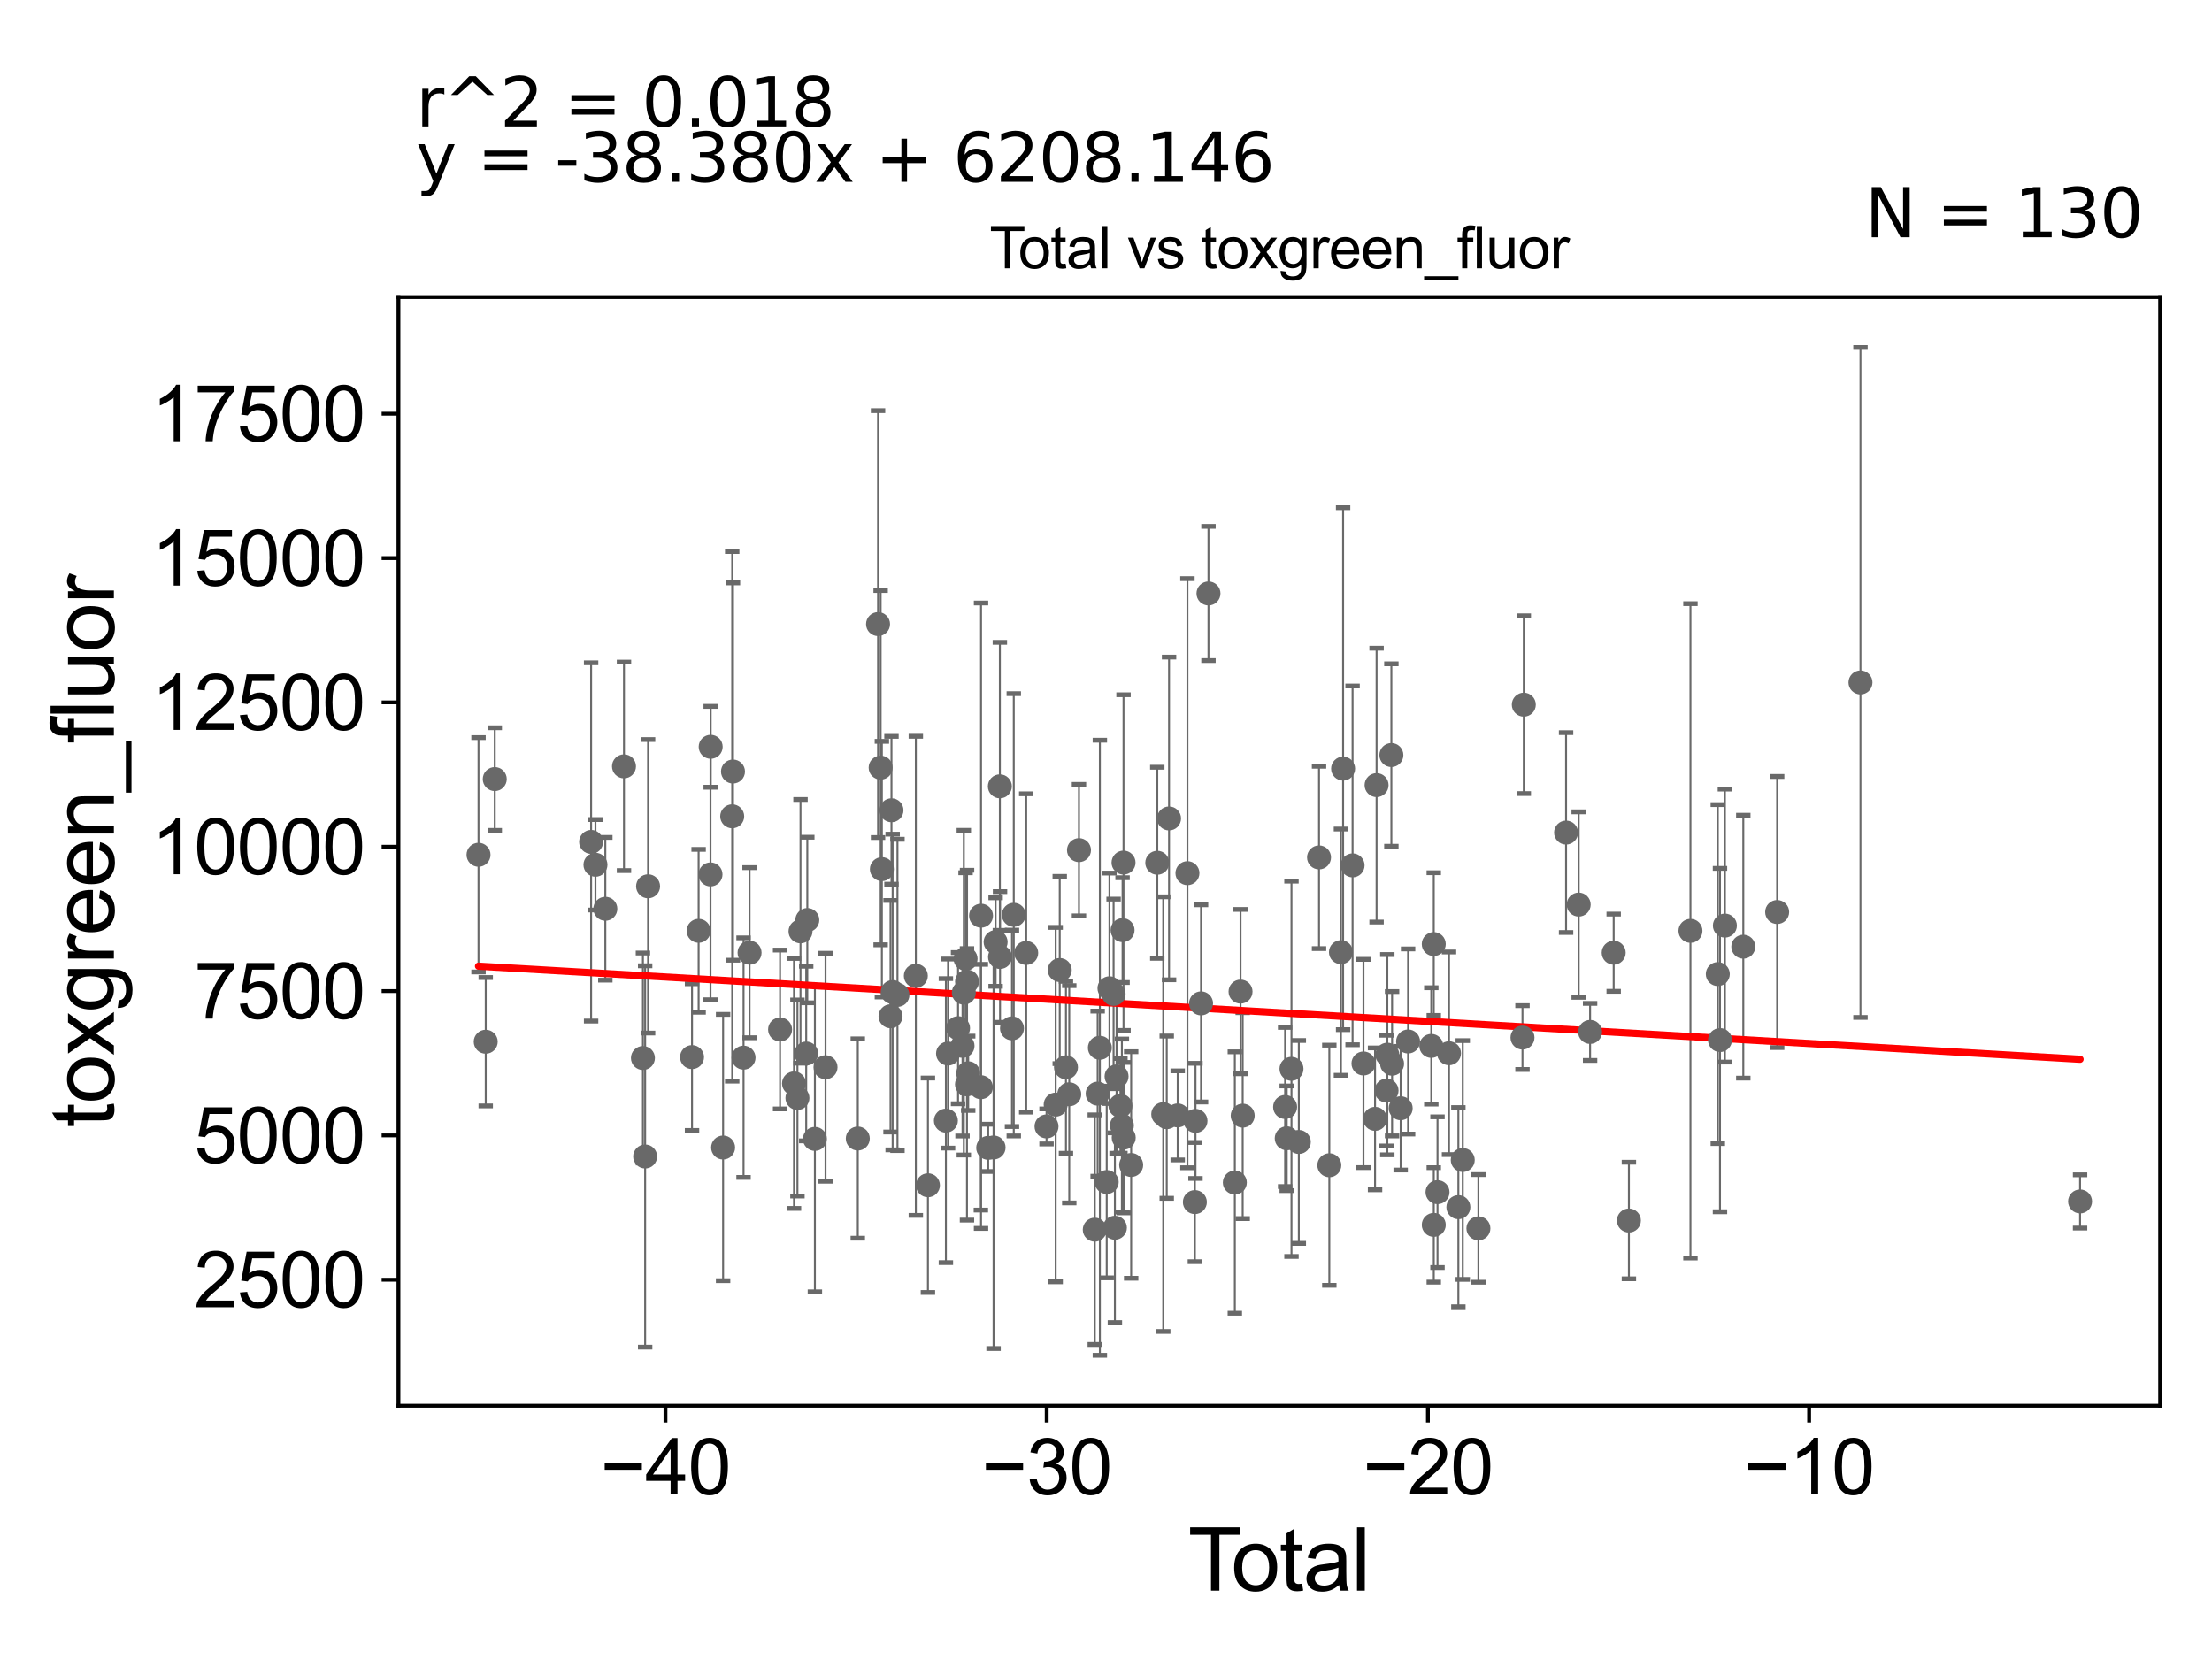 <?xml version="1.0" encoding="utf-8" standalone="no"?>
<!DOCTYPE svg PUBLIC "-//W3C//DTD SVG 1.1//EN"
  "http://www.w3.org/Graphics/SVG/1.1/DTD/svg11.dtd">
<svg xmlns:xlink="http://www.w3.org/1999/xlink" width="460.8pt" height="345.6pt" viewBox="0 0 460.8 345.6" xmlns="http://www.w3.org/2000/svg" version="1.1">
 <defs>
  <style type="text/css">*{stroke-linejoin: round; stroke-linecap: butt}</style>
 </defs>
 <g id="figure_1">
  <g id="patch_1">
   <path d="M 0 345.6 
L 460.8 345.6 
L 460.8 0 
L 0 0 
z
" style="fill: #ffffff"/>
  </g>
  <g id="axes_1">
   <g id="patch_2">
    <path d="M 83 292.84 
L 450 292.84 
L 450 61.886 
L 83 61.886 
z
" style="fill: #ffffff"/>
   </g>
   <g id="PathCollection_1">
    <defs>
     <path id="m24c3983858" d="M 0 1.118 
C 0.297 1.118 0.581 1 0.791 0.791 
C 1 0.581 1.118 0.297 1.118 0 
C 1.118 -0.297 1 -0.581 0.791 -0.791 
C 0.581 -1 0.297 -1.118 0 -1.118 
C -0.297 -1.118 -0.581 -1 -0.791 -0.791 
C -1 -0.581 -1.118 -0.297 -1.118 0 
C -1.118 0.297 -1 0.581 -0.791 0.791 
C -0.581 1 -0.297 1.118 0 1.118 
z
" style="stroke: #696969"/>
    </defs>
    <g clip-path="url(#p75fe774102)">
     <use xlink:href="#m24c3983858" x="358.306" y="216.665" style="fill: #696969; stroke: #696969"/>
     <use xlink:href="#m24c3983858" x="270.566" y="237.888" style="fill: #696969; stroke: #696969"/>
     <use xlink:href="#m24c3983858" x="258.876" y="232.408" style="fill: #696969; stroke: #696969"/>
     <use xlink:href="#m24c3983858" x="359.326" y="192.815" style="fill: #696969; stroke: #696969"/>
     <use xlink:href="#m24c3983858" x="258.426" y="206.566" style="fill: #696969; stroke: #696969"/>
     <use xlink:href="#m24c3983858" x="257.239" y="246.345" style="fill: #696969; stroke: #696969"/>
     <use xlink:href="#m24c3983858" x="370.213" y="189.989" style="fill: #696969; stroke: #696969"/>
     <use xlink:href="#m24c3983858" x="268.048" y="237.127" style="fill: #696969; stroke: #696969"/>
     <use xlink:href="#m24c3983858" x="363.162" y="197.212" style="fill: #696969; stroke: #696969"/>
     <use xlink:href="#m24c3983858" x="269.039" y="222.654" style="fill: #696969; stroke: #696969"/>
     <use xlink:href="#m24c3983858" x="387.572" y="142.168" style="fill: #696969; stroke: #696969"/>
     <use xlink:href="#m24c3983858" x="267.712" y="230.602" style="fill: #696969; stroke: #696969"/>
     <use xlink:href="#m24c3983858" x="307.981" y="255.895" style="fill: #696969; stroke: #696969"/>
     <use xlink:href="#m24c3983858" x="274.779" y="178.616" style="fill: #696969; stroke: #696969"/>
     <use xlink:href="#m24c3983858" x="317.163" y="216.142" style="fill: #696969; stroke: #696969"/>
     <use xlink:href="#m24c3983858" x="304.719" y="241.649" style="fill: #696969; stroke: #696969"/>
     <use xlink:href="#m24c3983858" x="317.437" y="146.796" style="fill: #696969; stroke: #696969"/>
     <use xlink:href="#m24c3983858" x="303.807" y="251.476" style="fill: #696969; stroke: #696969"/>
     <use xlink:href="#m24c3983858" x="301.858" y="219.414" style="fill: #696969; stroke: #696969"/>
     <use xlink:href="#m24c3983858" x="299.461" y="248.353" style="fill: #696969; stroke: #696969"/>
     <use xlink:href="#m24c3983858" x="298.683" y="255.167" style="fill: #696969; stroke: #696969"/>
     <use xlink:href="#m24c3983858" x="298.68" y="196.667" style="fill: #696969; stroke: #696969"/>
     <use xlink:href="#m24c3983858" x="326.244" y="173.443" style="fill: #696969; stroke: #696969"/>
     <use xlink:href="#m24c3983858" x="298.166" y="217.881" style="fill: #696969; stroke: #696969"/>
     <use xlink:href="#m24c3983858" x="293.332" y="216.959" style="fill: #696969; stroke: #696969"/>
     <use xlink:href="#m24c3983858" x="291.787" y="230.864" style="fill: #696969; stroke: #696969"/>
     <use xlink:href="#m24c3983858" x="289.995" y="221.593" style="fill: #696969; stroke: #696969"/>
     <use xlink:href="#m24c3983858" x="289.849" y="157.293" style="fill: #696969; stroke: #696969"/>
     <use xlink:href="#m24c3983858" x="328.87" y="188.441" style="fill: #696969; stroke: #696969"/>
     <use xlink:href="#m24c3983858" x="289.004" y="219.708" style="fill: #696969; stroke: #696969"/>
     <use xlink:href="#m24c3983858" x="288.845" y="227.192" style="fill: #696969; stroke: #696969"/>
     <use xlink:href="#m24c3983858" x="331.247" y="214.969" style="fill: #696969; stroke: #696969"/>
     <use xlink:href="#m24c3983858" x="286.765" y="163.555" style="fill: #696969; stroke: #696969"/>
     <use xlink:href="#m24c3983858" x="336.161" y="198.465" style="fill: #696969; stroke: #696969"/>
     <use xlink:href="#m24c3983858" x="286.448" y="233.077" style="fill: #696969; stroke: #696969"/>
     <use xlink:href="#m24c3983858" x="284.037" y="221.543" style="fill: #696969; stroke: #696969"/>
     <use xlink:href="#m24c3983858" x="281.767" y="180.274" style="fill: #696969; stroke: #696969"/>
     <use xlink:href="#m24c3983858" x="279.794" y="160.119" style="fill: #696969; stroke: #696969"/>
     <use xlink:href="#m24c3983858" x="279.343" y="198.354" style="fill: #696969; stroke: #696969"/>
     <use xlink:href="#m24c3983858" x="352.153" y="193.911" style="fill: #696969; stroke: #696969"/>
     <use xlink:href="#m24c3983858" x="276.922" y="242.742" style="fill: #696969; stroke: #696969"/>
     <use xlink:href="#m24c3983858" x="357.851" y="202.916" style="fill: #696969; stroke: #696969"/>
     <use xlink:href="#m24c3983858" x="339.331" y="254.26" style="fill: #696969; stroke: #696969"/>
     <use xlink:href="#m24c3983858" x="433.318" y="250.283" style="fill: #696969; stroke: #696969"/>
     <use xlink:href="#m24c3983858" x="220.762" y="202.073" style="fill: #696969; stroke: #696969"/>
     <use xlink:href="#m24c3983858" x="166.12" y="228.735" style="fill: #696969; stroke: #696969"/>
     <use xlink:href="#m24c3983858" x="210.816" y="214.224" style="fill: #696969; stroke: #696969"/>
     <use xlink:href="#m24c3983858" x="165.406" y="225.7" style="fill: #696969; stroke: #696969"/>
     <use xlink:href="#m24c3983858" x="211.188" y="190.568" style="fill: #696969; stroke: #696969"/>
     <use xlink:href="#m24c3983858" x="213.778" y="198.515" style="fill: #696969; stroke: #696969"/>
     <use xlink:href="#m24c3983858" x="162.505" y="214.461" style="fill: #696969; stroke: #696969"/>
     <use xlink:href="#m24c3983858" x="156.148" y="198.464" style="fill: #696969; stroke: #696969"/>
     <use xlink:href="#m24c3983858" x="218.01" y="234.653" style="fill: #696969; stroke: #696969"/>
     <use xlink:href="#m24c3983858" x="219.912" y="230.109" style="fill: #696969; stroke: #696969"/>
     <use xlink:href="#m24c3983858" x="154.895" y="220.327" style="fill: #696969; stroke: #696969"/>
     <use xlink:href="#m24c3983858" x="222.061" y="222.337" style="fill: #696969; stroke: #696969"/>
     <use xlink:href="#m24c3983858" x="152.695" y="160.723" style="fill: #696969; stroke: #696969"/>
     <use xlink:href="#m24c3983858" x="166.76" y="194.016" style="fill: #696969; stroke: #696969"/>
     <use xlink:href="#m24c3983858" x="222.745" y="227.961" style="fill: #696969; stroke: #696969"/>
     <use xlink:href="#m24c3983858" x="228.06" y="256.166" style="fill: #696969; stroke: #696969"/>
     <use xlink:href="#m24c3983858" x="228.66" y="227.827" style="fill: #696969; stroke: #696969"/>
     <use xlink:href="#m24c3983858" x="229.121" y="218.272" style="fill: #696969; stroke: #696969"/>
     <use xlink:href="#m24c3983858" x="230.547" y="246.239" style="fill: #696969; stroke: #696969"/>
     <use xlink:href="#m24c3983858" x="152.531" y="170.051" style="fill: #696969; stroke: #696969"/>
     <use xlink:href="#m24c3983858" x="150.635" y="239.052" style="fill: #696969; stroke: #696969"/>
     <use xlink:href="#m24c3983858" x="231.123" y="205.875" style="fill: #696969; stroke: #696969"/>
     <use xlink:href="#m24c3983858" x="231.981" y="207.046" style="fill: #696969; stroke: #696969"/>
     <use xlink:href="#m24c3983858" x="232.252" y="255.763" style="fill: #696969; stroke: #696969"/>
     <use xlink:href="#m24c3983858" x="148.047" y="155.572" style="fill: #696969; stroke: #696969"/>
     <use xlink:href="#m24c3983858" x="232.6" y="224.237" style="fill: #696969; stroke: #696969"/>
     <use xlink:href="#m24c3983858" x="233.405" y="230.369" style="fill: #696969; stroke: #696969"/>
     <use xlink:href="#m24c3983858" x="224.771" y="177.098" style="fill: #696969; stroke: #696969"/>
     <use xlink:href="#m24c3983858" x="208.325" y="199.355" style="fill: #696969; stroke: #696969"/>
     <use xlink:href="#m24c3983858" x="208.289" y="163.808" style="fill: #696969; stroke: #696969"/>
     <use xlink:href="#m24c3983858" x="167.947" y="219.472" style="fill: #696969; stroke: #696969"/>
     <use xlink:href="#m24c3983858" x="185.515" y="211.702" style="fill: #696969; stroke: #696969"/>
     <use xlink:href="#m24c3983858" x="185.954" y="206.655" style="fill: #696969; stroke: #696969"/>
     <use xlink:href="#m24c3983858" x="183.713" y="181.06" style="fill: #696969; stroke: #696969"/>
     <use xlink:href="#m24c3983858" x="186.959" y="207.255" style="fill: #696969; stroke: #696969"/>
     <use xlink:href="#m24c3983858" x="190.784" y="203.282" style="fill: #696969; stroke: #696969"/>
     <use xlink:href="#m24c3983858" x="193.306" y="246.914" style="fill: #696969; stroke: #696969"/>
     <use xlink:href="#m24c3983858" x="197.046" y="233.446" style="fill: #696969; stroke: #696969"/>
     <use xlink:href="#m24c3983858" x="251.748" y="123.623" style="fill: #696969; stroke: #696969"/>
     <use xlink:href="#m24c3983858" x="197.495" y="219.476" style="fill: #696969; stroke: #696969"/>
     <use xlink:href="#m24c3983858" x="199.58" y="214.186" style="fill: #696969; stroke: #696969"/>
     <use xlink:href="#m24c3983858" x="183.455" y="159.912" style="fill: #696969; stroke: #696969"/>
     <use xlink:href="#m24c3983858" x="200.51" y="217.873" style="fill: #696969; stroke: #696969"/>
     <use xlink:href="#m24c3983858" x="200.78" y="206.794" style="fill: #696969; stroke: #696969"/>
     <use xlink:href="#m24c3983858" x="201.146" y="199.739" style="fill: #696969; stroke: #696969"/>
     <use xlink:href="#m24c3983858" x="201.439" y="225.894" style="fill: #696969; stroke: #696969"/>
     <use xlink:href="#m24c3983858" x="182.913" y="130.01" style="fill: #696969; stroke: #696969"/>
     <use xlink:href="#m24c3983858" x="178.694" y="237.175" style="fill: #696969; stroke: #696969"/>
     <use xlink:href="#m24c3983858" x="201.453" y="204.485" style="fill: #696969; stroke: #696969"/>
     <use xlink:href="#m24c3983858" x="201.694" y="223.587" style="fill: #696969; stroke: #696969"/>
     <use xlink:href="#m24c3983858" x="171.973" y="222.327" style="fill: #696969; stroke: #696969"/>
     <use xlink:href="#m24c3983858" x="204.334" y="226.486" style="fill: #696969; stroke: #696969"/>
     <use xlink:href="#m24c3983858" x="204.369" y="190.754" style="fill: #696969; stroke: #696969"/>
     <use xlink:href="#m24c3983858" x="169.755" y="237.252" style="fill: #696969; stroke: #696969"/>
     <use xlink:href="#m24c3983858" x="205.859" y="239.12" style="fill: #696969; stroke: #696969"/>
     <use xlink:href="#m24c3983858" x="206.978" y="239.044" style="fill: #696969; stroke: #696969"/>
     <use xlink:href="#m24c3983858" x="168.176" y="191.656" style="fill: #696969; stroke: #696969"/>
     <use xlink:href="#m24c3983858" x="207.407" y="196.242" style="fill: #696969; stroke: #696969"/>
     <use xlink:href="#m24c3983858" x="233.708" y="234.461" style="fill: #696969; stroke: #696969"/>
     <use xlink:href="#m24c3983858" x="233.85" y="193.762" style="fill: #696969; stroke: #696969"/>
     <use xlink:href="#m24c3983858" x="185.712" y="168.792" style="fill: #696969; stroke: #696969"/>
     <use xlink:href="#m24c3983858" x="245.336" y="232.361" style="fill: #696969; stroke: #696969"/>
     <use xlink:href="#m24c3983858" x="248.913" y="250.42" style="fill: #696969; stroke: #696969"/>
     <use xlink:href="#m24c3983858" x="123.139" y="175.387" style="fill: #696969; stroke: #696969"/>
     <use xlink:href="#m24c3983858" x="103.066" y="162.294" style="fill: #696969; stroke: #696969"/>
     <use xlink:href="#m24c3983858" x="241.082" y="179.73" style="fill: #696969; stroke: #696969"/>
     <use xlink:href="#m24c3983858" x="249.043" y="233.5" style="fill: #696969; stroke: #696969"/>
     <use xlink:href="#m24c3983858" x="243.053" y="232.73" style="fill: #696969; stroke: #696969"/>
     <use xlink:href="#m24c3983858" x="129.986" y="159.643" style="fill: #696969; stroke: #696969"/>
     <use xlink:href="#m24c3983858" x="133.934" y="220.405" style="fill: #696969; stroke: #696969"/>
     <use xlink:href="#m24c3983858" x="134.397" y="240.917" style="fill: #696969; stroke: #696969"/>
     <use xlink:href="#m24c3983858" x="126.101" y="189.313" style="fill: #696969; stroke: #696969"/>
     <use xlink:href="#m24c3983858" x="247.366" y="181.898" style="fill: #696969; stroke: #696969"/>
     <use xlink:href="#m24c3983858" x="234.051" y="179.694" style="fill: #696969; stroke: #696969"/>
     <use xlink:href="#m24c3983858" x="135.006" y="184.633" style="fill: #696969; stroke: #696969"/>
     <use xlink:href="#m24c3983858" x="242.326" y="232.104" style="fill: #696969; stroke: #696969"/>
     <use xlink:href="#m24c3983858" x="250.2" y="209.022" style="fill: #696969; stroke: #696969"/>
     <use xlink:href="#m24c3983858" x="101.183" y="217.011" style="fill: #696969; stroke: #696969"/>
     <use xlink:href="#m24c3983858" x="148.011" y="182.158" style="fill: #696969; stroke: #696969"/>
     <use xlink:href="#m24c3983858" x="99.682" y="178.066" style="fill: #696969; stroke: #696969"/>
     <use xlink:href="#m24c3983858" x="235.643" y="242.687" style="fill: #696969; stroke: #696969"/>
     <use xlink:href="#m24c3983858" x="243.536" y="170.497" style="fill: #696969; stroke: #696969"/>
     <use xlink:href="#m24c3983858" x="144.16" y="220.215" style="fill: #696969; stroke: #696969"/>
     <use xlink:href="#m24c3983858" x="124.046" y="180.15" style="fill: #696969; stroke: #696969"/>
     <use xlink:href="#m24c3983858" x="145.535" y="193.905" style="fill: #696969; stroke: #696969"/>
     <use xlink:href="#m24c3983858" x="234.088" y="236.992" style="fill: #696969; stroke: #696969"/>
    </g>
   </g>
   <g id="matplotlib.axis_1">
    <g id="xtick_1">
     <g id="line2d_1">
      <defs>
       <path id="m5eed412bed" d="M 0 0 
L 0 3.5 
" style="stroke: #000000; stroke-width: 0.8"/>
      </defs>
      <g>
       <use xlink:href="#m5eed412bed" x="138.629" y="292.84" style="stroke: #000000; stroke-width: 0.8"/>
      </g>
     </g>
     <g id="text_1">
      <!-- −40 -->
      <g transform="translate(125.059 311.293)scale(0.16 -0.16)">
       <defs>
        <path id="ArialMT-2212" d="M 3381 1997 
L 356 1997 
L 356 2522 
L 3381 2522 
L 3381 1997 
z
" transform="scale(0.016)"/>
        <path id="ArialMT-34" d="M 2069 0 
L 2069 1097 
L 81 1097 
L 81 1613 
L 2172 4581 
L 2631 4581 
L 2631 1613 
L 3250 1613 
L 3250 1097 
L 2631 1097 
L 2631 0 
L 2069 0 
z
M 2069 1613 
L 2069 3678 
L 634 1613 
L 2069 1613 
z
" transform="scale(0.016)"/>
        <path id="ArialMT-30" d="M 266 2259 
Q 266 3072 433 3567 
Q 600 4063 929 4331 
Q 1259 4600 1759 4600 
Q 2128 4600 2406 4451 
Q 2684 4303 2865 4023 
Q 3047 3744 3150 3342 
Q 3253 2941 3253 2259 
Q 3253 1453 3087 958 
Q 2922 463 2592 192 
Q 2263 -78 1759 -78 
Q 1097 -78 719 397 
Q 266 969 266 2259 
z
M 844 2259 
Q 844 1131 1108 757 
Q 1372 384 1759 384 
Q 2147 384 2411 759 
Q 2675 1134 2675 2259 
Q 2675 3391 2411 3762 
Q 2147 4134 1753 4134 
Q 1366 4134 1134 3806 
Q 844 3388 844 2259 
z
" transform="scale(0.016)"/>
       </defs>
       <use xlink:href="#ArialMT-2212"/>
       <use xlink:href="#ArialMT-34" x="58.398"/>
       <use xlink:href="#ArialMT-30" x="114.014"/>
      </g>
     </g>
    </g>
    <g id="xtick_2">
     <g id="line2d_2">
      <g>
       <use xlink:href="#m5eed412bed" x="218.045" y="292.84" style="stroke: #000000; stroke-width: 0.8"/>
      </g>
     </g>
     <g id="text_2">
      <!-- −30 -->
      <g transform="translate(204.475 311.293)scale(0.16 -0.16)">
       <defs>
        <path id="ArialMT-33" d="M 269 1209 
L 831 1284 
Q 928 806 1161 595 
Q 1394 384 1728 384 
Q 2125 384 2398 659 
Q 2672 934 2672 1341 
Q 2672 1728 2419 1979 
Q 2166 2231 1775 2231 
Q 1616 2231 1378 2169 
L 1441 2663 
Q 1497 2656 1531 2656 
Q 1891 2656 2178 2843 
Q 2466 3031 2466 3422 
Q 2466 3731 2256 3934 
Q 2047 4138 1716 4138 
Q 1388 4138 1169 3931 
Q 950 3725 888 3313 
L 325 3413 
Q 428 3978 793 4289 
Q 1159 4600 1703 4600 
Q 2078 4600 2393 4439 
Q 2709 4278 2876 4000 
Q 3044 3722 3044 3409 
Q 3044 3113 2884 2869 
Q 2725 2625 2413 2481 
Q 2819 2388 3044 2092 
Q 3269 1797 3269 1353 
Q 3269 753 2831 336 
Q 2394 -81 1725 -81 
Q 1122 -81 723 278 
Q 325 638 269 1209 
z
" transform="scale(0.016)"/>
       </defs>
       <use xlink:href="#ArialMT-2212"/>
       <use xlink:href="#ArialMT-33" x="58.398"/>
       <use xlink:href="#ArialMT-30" x="114.014"/>
      </g>
     </g>
    </g>
    <g id="xtick_3">
     <g id="line2d_3">
      <g>
       <use xlink:href="#m5eed412bed" x="297.46" y="292.84" style="stroke: #000000; stroke-width: 0.8"/>
      </g>
     </g>
     <g id="text_3">
      <!-- −20 -->
      <g transform="translate(283.89 311.293)scale(0.16 -0.16)">
       <defs>
        <path id="ArialMT-32" d="M 3222 541 
L 3222 0 
L 194 0 
Q 188 203 259 391 
Q 375 700 629 1000 
Q 884 1300 1366 1694 
Q 2113 2306 2375 2664 
Q 2638 3022 2638 3341 
Q 2638 3675 2398 3904 
Q 2159 4134 1775 4134 
Q 1369 4134 1125 3890 
Q 881 3647 878 3216 
L 300 3275 
Q 359 3922 746 4261 
Q 1134 4600 1788 4600 
Q 2447 4600 2831 4234 
Q 3216 3869 3216 3328 
Q 3216 3053 3103 2787 
Q 2991 2522 2730 2228 
Q 2469 1934 1863 1422 
Q 1356 997 1212 845 
Q 1069 694 975 541 
L 3222 541 
z
" transform="scale(0.016)"/>
       </defs>
       <use xlink:href="#ArialMT-2212"/>
       <use xlink:href="#ArialMT-32" x="58.398"/>
       <use xlink:href="#ArialMT-30" x="114.014"/>
      </g>
     </g>
    </g>
    <g id="xtick_4">
     <g id="line2d_4">
      <g>
       <use xlink:href="#m5eed412bed" x="376.875" y="292.84" style="stroke: #000000; stroke-width: 0.8"/>
      </g>
     </g>
     <g id="text_4">
      <!-- −10 -->
      <g transform="translate(363.305 311.293)scale(0.16 -0.16)">
       <defs>
        <path id="ArialMT-31" d="M 2384 0 
L 1822 0 
L 1822 3584 
Q 1619 3391 1289 3197 
Q 959 3003 697 2906 
L 697 3450 
Q 1169 3672 1522 3987 
Q 1875 4303 2022 4600 
L 2384 4600 
L 2384 0 
z
" transform="scale(0.016)"/>
       </defs>
       <use xlink:href="#ArialMT-2212"/>
       <use xlink:href="#ArialMT-31" x="58.398"/>
       <use xlink:href="#ArialMT-30" x="114.014"/>
      </g>
     </g>
    </g>
    <g id="text_5">
     <!-- Total -->
     <g transform="translate(247.495 331.357)scale(0.18 -0.18)">
      <defs>
       <path id="ArialMT-54" d="M 1659 0 
L 1659 4041 
L 150 4041 
L 150 4581 
L 3781 4581 
L 3781 4041 
L 2266 4041 
L 2266 0 
L 1659 0 
z
" transform="scale(0.016)"/>
       <path id="ArialMT-6f" d="M 213 1659 
Q 213 2581 725 3025 
Q 1153 3394 1769 3394 
Q 2453 3394 2887 2945 
Q 3322 2497 3322 1706 
Q 3322 1066 3130 698 
Q 2938 331 2570 128 
Q 2203 -75 1769 -75 
Q 1072 -75 642 372 
Q 213 819 213 1659 
z
M 791 1659 
Q 791 1022 1069 705 
Q 1347 388 1769 388 
Q 2188 388 2466 706 
Q 2744 1025 2744 1678 
Q 2744 2294 2464 2611 
Q 2184 2928 1769 2928 
Q 1347 2928 1069 2612 
Q 791 2297 791 1659 
z
" transform="scale(0.016)"/>
       <path id="ArialMT-74" d="M 1650 503 
L 1731 6 
Q 1494 -44 1306 -44 
Q 1000 -44 831 53 
Q 663 150 594 308 
Q 525 466 525 972 
L 525 2881 
L 113 2881 
L 113 3319 
L 525 3319 
L 525 4141 
L 1084 4478 
L 1084 3319 
L 1650 3319 
L 1650 2881 
L 1084 2881 
L 1084 941 
Q 1084 700 1114 631 
Q 1144 563 1211 522 
Q 1278 481 1403 481 
Q 1497 481 1650 503 
z
" transform="scale(0.016)"/>
       <path id="ArialMT-61" d="M 2588 409 
Q 2275 144 1986 34 
Q 1697 -75 1366 -75 
Q 819 -75 525 192 
Q 231 459 231 875 
Q 231 1119 342 1320 
Q 453 1522 633 1644 
Q 813 1766 1038 1828 
Q 1203 1872 1538 1913 
Q 2219 1994 2541 2106 
Q 2544 2222 2544 2253 
Q 2544 2597 2384 2738 
Q 2169 2928 1744 2928 
Q 1347 2928 1158 2789 
Q 969 2650 878 2297 
L 328 2372 
Q 403 2725 575 2942 
Q 747 3159 1072 3276 
Q 1397 3394 1825 3394 
Q 2250 3394 2515 3294 
Q 2781 3194 2906 3042 
Q 3031 2891 3081 2659 
Q 3109 2516 3109 2141 
L 3109 1391 
Q 3109 606 3145 398 
Q 3181 191 3288 0 
L 2700 0 
Q 2613 175 2588 409 
z
M 2541 1666 
Q 2234 1541 1622 1453 
Q 1275 1403 1131 1340 
Q 988 1278 909 1158 
Q 831 1038 831 891 
Q 831 666 1001 516 
Q 1172 366 1500 366 
Q 1825 366 2078 508 
Q 2331 650 2450 897 
Q 2541 1088 2541 1459 
L 2541 1666 
z
" transform="scale(0.016)"/>
       <path id="ArialMT-6c" d="M 409 0 
L 409 4581 
L 972 4581 
L 972 0 
L 409 0 
z
" transform="scale(0.016)"/>
      </defs>
      <use xlink:href="#ArialMT-54"/>
      <use xlink:href="#ArialMT-6f" x="49.959"/>
      <use xlink:href="#ArialMT-74" x="105.574"/>
      <use xlink:href="#ArialMT-61" x="133.357"/>
      <use xlink:href="#ArialMT-6c" x="188.973"/>
     </g>
    </g>
   </g>
   <g id="matplotlib.axis_2">
    <g id="ytick_1">
     <g id="line2d_5">
      <defs>
       <path id="mef31267662" d="M 0 0 
L -3.5 0 
" style="stroke: #000000; stroke-width: 0.8"/>
      </defs>
      <g>
       <use xlink:href="#mef31267662" x="83" y="266.598" style="stroke: #000000; stroke-width: 0.8"/>
      </g>
     </g>
     <g id="text_6">
      <!-- 2500 -->
      <g transform="translate(40.41 272.324)scale(0.16 -0.16)">
       <defs>
        <path id="ArialMT-35" d="M 266 1200 
L 856 1250 
Q 922 819 1161 601 
Q 1400 384 1738 384 
Q 2144 384 2425 690 
Q 2706 997 2706 1503 
Q 2706 1984 2436 2262 
Q 2166 2541 1728 2541 
Q 1456 2541 1237 2417 
Q 1019 2294 894 2097 
L 366 2166 
L 809 4519 
L 3088 4519 
L 3088 3981 
L 1259 3981 
L 1013 2750 
Q 1425 3038 1878 3038 
Q 2478 3038 2890 2622 
Q 3303 2206 3303 1553 
Q 3303 931 2941 478 
Q 2500 -78 1738 -78 
Q 1113 -78 717 272 
Q 322 622 266 1200 
z
" transform="scale(0.016)"/>
       </defs>
       <use xlink:href="#ArialMT-32"/>
       <use xlink:href="#ArialMT-35" x="55.615"/>
       <use xlink:href="#ArialMT-30" x="111.23"/>
       <use xlink:href="#ArialMT-30" x="166.846"/>
      </g>
     </g>
    </g>
    <g id="ytick_2">
     <g id="line2d_6">
      <g>
       <use xlink:href="#mef31267662" x="83" y="236.529" style="stroke: #000000; stroke-width: 0.8"/>
      </g>
     </g>
     <g id="text_7">
      <!-- 5000 -->
      <g transform="translate(40.41 242.256)scale(0.16 -0.16)">
       <use xlink:href="#ArialMT-35"/>
       <use xlink:href="#ArialMT-30" x="55.615"/>
       <use xlink:href="#ArialMT-30" x="111.23"/>
       <use xlink:href="#ArialMT-30" x="166.846"/>
      </g>
     </g>
    </g>
    <g id="ytick_3">
     <g id="line2d_7">
      <g>
       <use xlink:href="#mef31267662" x="83" y="206.461" style="stroke: #000000; stroke-width: 0.8"/>
      </g>
     </g>
     <g id="text_8">
      <!-- 7500 -->
      <g transform="translate(40.41 212.187)scale(0.16 -0.16)">
       <defs>
        <path id="ArialMT-37" d="M 303 3981 
L 303 4522 
L 3269 4522 
L 3269 4084 
Q 2831 3619 2401 2847 
Q 1972 2075 1738 1259 
Q 1569 684 1522 0 
L 944 0 
Q 953 541 1156 1306 
Q 1359 2072 1739 2783 
Q 2119 3494 2547 3981 
L 303 3981 
z
" transform="scale(0.016)"/>
       </defs>
       <use xlink:href="#ArialMT-37"/>
       <use xlink:href="#ArialMT-35" x="55.615"/>
       <use xlink:href="#ArialMT-30" x="111.23"/>
       <use xlink:href="#ArialMT-30" x="166.846"/>
      </g>
     </g>
    </g>
    <g id="ytick_4">
     <g id="line2d_8">
      <g>
       <use xlink:href="#mef31267662" x="83" y="176.393" style="stroke: #000000; stroke-width: 0.8"/>
      </g>
     </g>
     <g id="text_9">
      <!-- 10000 -->
      <g transform="translate(31.512 182.119)scale(0.16 -0.16)">
       <use xlink:href="#ArialMT-31"/>
       <use xlink:href="#ArialMT-30" x="55.615"/>
       <use xlink:href="#ArialMT-30" x="111.23"/>
       <use xlink:href="#ArialMT-30" x="166.846"/>
       <use xlink:href="#ArialMT-30" x="222.461"/>
      </g>
     </g>
    </g>
    <g id="ytick_5">
     <g id="line2d_9">
      <g>
       <use xlink:href="#mef31267662" x="83" y="146.324" style="stroke: #000000; stroke-width: 0.8"/>
      </g>
     </g>
     <g id="text_10">
      <!-- 12500 -->
      <g transform="translate(31.512 152.05)scale(0.16 -0.16)">
       <use xlink:href="#ArialMT-31"/>
       <use xlink:href="#ArialMT-32" x="55.615"/>
       <use xlink:href="#ArialMT-35" x="111.23"/>
       <use xlink:href="#ArialMT-30" x="166.846"/>
       <use xlink:href="#ArialMT-30" x="222.461"/>
      </g>
     </g>
    </g>
    <g id="ytick_6">
     <g id="line2d_10">
      <g>
       <use xlink:href="#mef31267662" x="83" y="116.256" style="stroke: #000000; stroke-width: 0.8"/>
      </g>
     </g>
     <g id="text_11">
      <!-- 15000 -->
      <g transform="translate(31.512 121.982)scale(0.16 -0.16)">
       <use xlink:href="#ArialMT-31"/>
       <use xlink:href="#ArialMT-35" x="55.615"/>
       <use xlink:href="#ArialMT-30" x="111.23"/>
       <use xlink:href="#ArialMT-30" x="166.846"/>
       <use xlink:href="#ArialMT-30" x="222.461"/>
      </g>
     </g>
    </g>
    <g id="ytick_7">
     <g id="line2d_11">
      <g>
       <use xlink:href="#mef31267662" x="83" y="86.187" style="stroke: #000000; stroke-width: 0.8"/>
      </g>
     </g>
     <g id="text_12">
      <!-- 17500 -->
      <g transform="translate(31.512 91.913)scale(0.16 -0.16)">
       <use xlink:href="#ArialMT-31"/>
       <use xlink:href="#ArialMT-37" x="55.615"/>
       <use xlink:href="#ArialMT-35" x="111.23"/>
       <use xlink:href="#ArialMT-30" x="166.846"/>
       <use xlink:href="#ArialMT-30" x="222.461"/>
      </g>
     </g>
    </g>
    <g id="text_13">
     <!-- toxgreen_fluor -->
     <g transform="translate(23.724 234.895)rotate(-90)scale(0.18 -0.18)">
      <defs>
       <path id="ArialMT-78" d="M 47 0 
L 1259 1725 
L 138 3319 
L 841 3319 
L 1350 2541 
Q 1494 2319 1581 2169 
Q 1719 2375 1834 2534 
L 2394 3319 
L 3066 3319 
L 1919 1756 
L 3153 0 
L 2463 0 
L 1781 1031 
L 1600 1309 
L 728 0 
L 47 0 
z
" transform="scale(0.016)"/>
       <path id="ArialMT-67" d="M 319 -275 
L 866 -356 
Q 900 -609 1056 -725 
Q 1266 -881 1628 -881 
Q 2019 -881 2231 -725 
Q 2444 -569 2519 -288 
Q 2563 -116 2559 434 
Q 2191 0 1641 0 
Q 956 0 581 494 
Q 206 988 206 1678 
Q 206 2153 378 2554 
Q 550 2956 876 3175 
Q 1203 3394 1644 3394 
Q 2231 3394 2613 2919 
L 2613 3319 
L 3131 3319 
L 3131 450 
Q 3131 -325 2973 -648 
Q 2816 -972 2473 -1159 
Q 2131 -1347 1631 -1347 
Q 1038 -1347 672 -1080 
Q 306 -813 319 -275 
z
M 784 1719 
Q 784 1066 1043 766 
Q 1303 466 1694 466 
Q 2081 466 2343 764 
Q 2606 1063 2606 1700 
Q 2606 2309 2336 2618 
Q 2066 2928 1684 2928 
Q 1309 2928 1046 2623 
Q 784 2319 784 1719 
z
" transform="scale(0.016)"/>
       <path id="ArialMT-72" d="M 416 0 
L 416 3319 
L 922 3319 
L 922 2816 
Q 1116 3169 1280 3281 
Q 1444 3394 1641 3394 
Q 1925 3394 2219 3213 
L 2025 2691 
Q 1819 2813 1613 2813 
Q 1428 2813 1281 2702 
Q 1134 2591 1072 2394 
Q 978 2094 978 1738 
L 978 0 
L 416 0 
z
" transform="scale(0.016)"/>
       <path id="ArialMT-65" d="M 2694 1069 
L 3275 997 
Q 3138 488 2766 206 
Q 2394 -75 1816 -75 
Q 1088 -75 661 373 
Q 234 822 234 1631 
Q 234 2469 665 2931 
Q 1097 3394 1784 3394 
Q 2450 3394 2872 2941 
Q 3294 2488 3294 1666 
Q 3294 1616 3291 1516 
L 816 1516 
Q 847 969 1125 678 
Q 1403 388 1819 388 
Q 2128 388 2347 550 
Q 2566 713 2694 1069 
z
M 847 1978 
L 2700 1978 
Q 2663 2397 2488 2606 
Q 2219 2931 1791 2931 
Q 1403 2931 1139 2672 
Q 875 2413 847 1978 
z
" transform="scale(0.016)"/>
       <path id="ArialMT-6e" d="M 422 0 
L 422 3319 
L 928 3319 
L 928 2847 
Q 1294 3394 1984 3394 
Q 2284 3394 2536 3286 
Q 2788 3178 2913 3003 
Q 3038 2828 3088 2588 
Q 3119 2431 3119 2041 
L 3119 0 
L 2556 0 
L 2556 2019 
Q 2556 2363 2490 2533 
Q 2425 2703 2258 2804 
Q 2091 2906 1866 2906 
Q 1506 2906 1245 2678 
Q 984 2450 984 1813 
L 984 0 
L 422 0 
z
" transform="scale(0.016)"/>
       <path id="ArialMT-5f" d="M -97 -1272 
L -97 -866 
L 3631 -866 
L 3631 -1272 
L -97 -1272 
z
" transform="scale(0.016)"/>
       <path id="ArialMT-66" d="M 556 0 
L 556 2881 
L 59 2881 
L 59 3319 
L 556 3319 
L 556 3672 
Q 556 4006 616 4169 
Q 697 4388 901 4523 
Q 1106 4659 1475 4659 
Q 1713 4659 2000 4603 
L 1916 4113 
Q 1741 4144 1584 4144 
Q 1328 4144 1222 4034 
Q 1116 3925 1116 3625 
L 1116 3319 
L 1763 3319 
L 1763 2881 
L 1116 2881 
L 1116 0 
L 556 0 
z
" transform="scale(0.016)"/>
       <path id="ArialMT-75" d="M 2597 0 
L 2597 488 
Q 2209 -75 1544 -75 
Q 1250 -75 995 37 
Q 741 150 617 320 
Q 494 491 444 738 
Q 409 903 409 1263 
L 409 3319 
L 972 3319 
L 972 1478 
Q 972 1038 1006 884 
Q 1059 663 1231 536 
Q 1403 409 1656 409 
Q 1909 409 2131 539 
Q 2353 669 2445 892 
Q 2538 1116 2538 1541 
L 2538 3319 
L 3100 3319 
L 3100 0 
L 2597 0 
z
" transform="scale(0.016)"/>
      </defs>
      <use xlink:href="#ArialMT-74"/>
      <use xlink:href="#ArialMT-6f" x="27.783"/>
      <use xlink:href="#ArialMT-78" x="83.398"/>
      <use xlink:href="#ArialMT-67" x="133.398"/>
      <use xlink:href="#ArialMT-72" x="189.014"/>
      <use xlink:href="#ArialMT-65" x="222.314"/>
      <use xlink:href="#ArialMT-65" x="277.93"/>
      <use xlink:href="#ArialMT-6e" x="333.545"/>
      <use xlink:href="#ArialMT-5f" x="389.16"/>
      <use xlink:href="#ArialMT-66" x="444.775"/>
      <use xlink:href="#ArialMT-6c" x="472.559"/>
      <use xlink:href="#ArialMT-75" x="494.775"/>
      <use xlink:href="#ArialMT-6f" x="550.391"/>
      <use xlink:href="#ArialMT-72" x="606.006"/>
     </g>
    </g>
   </g>
   <g id="LineCollection_1">
    <path d="M 358.306 252.434 
L 358.306 180.895 
" clip-path="url(#p75fe774102)" style="fill: none; stroke: #696969; stroke-width: 0.4"/>
    <path d="M 270.566 259.018 
L 270.566 216.758 
" clip-path="url(#p75fe774102)" style="fill: none; stroke: #696969; stroke-width: 0.4"/>
    <path d="M 258.876 253.859 
L 258.876 210.958 
" clip-path="url(#p75fe774102)" style="fill: none; stroke: #696969; stroke-width: 0.4"/>
    <path d="M 359.326 221.249 
L 359.326 164.382 
" clip-path="url(#p75fe774102)" style="fill: none; stroke: #696969; stroke-width: 0.4"/>
    <path d="M 258.426 223.685 
L 258.426 189.447 
" clip-path="url(#p75fe774102)" style="fill: none; stroke: #696969; stroke-width: 0.4"/>
    <path d="M 257.239 273.577 
L 257.239 219.112 
" clip-path="url(#p75fe774102)" style="fill: none; stroke: #696969; stroke-width: 0.4"/>
    <path d="M 370.213 218.228 
L 370.213 161.749 
" clip-path="url(#p75fe774102)" style="fill: none; stroke: #696969; stroke-width: 0.4"/>
    <path d="M 268.048 248.027 
L 268.048 226.226 
" clip-path="url(#p75fe774102)" style="fill: none; stroke: #696969; stroke-width: 0.4"/>
    <path d="M 363.162 224.592 
L 363.162 169.832 
" clip-path="url(#p75fe774102)" style="fill: none; stroke: #696969; stroke-width: 0.4"/>
    <path d="M 269.039 261.744 
L 269.039 183.565 
" clip-path="url(#p75fe774102)" style="fill: none; stroke: #696969; stroke-width: 0.4"/>
    <path d="M 387.572 211.952 
L 387.572 72.384 
" clip-path="url(#p75fe774102)" style="fill: none; stroke: #696969; stroke-width: 0.4"/>
    <path d="M 267.712 247.181 
L 267.712 214.023 
" clip-path="url(#p75fe774102)" style="fill: none; stroke: #696969; stroke-width: 0.4"/>
    <path d="M 307.981 267.109 
L 307.981 244.682 
" clip-path="url(#p75fe774102)" style="fill: none; stroke: #696969; stroke-width: 0.4"/>
    <path d="M 274.779 197.606 
L 274.779 159.627 
" clip-path="url(#p75fe774102)" style="fill: none; stroke: #696969; stroke-width: 0.4"/>
    <path d="M 317.163 222.794 
L 317.163 209.489 
" clip-path="url(#p75fe774102)" style="fill: none; stroke: #696969; stroke-width: 0.4"/>
    <path d="M 304.719 266.517 
L 304.719 216.782 
" clip-path="url(#p75fe774102)" style="fill: none; stroke: #696969; stroke-width: 0.4"/>
    <path d="M 317.437 165.315 
L 317.437 128.278 
" clip-path="url(#p75fe774102)" style="fill: none; stroke: #696969; stroke-width: 0.4"/>
    <path d="M 303.807 272.228 
L 303.807 230.725 
" clip-path="url(#p75fe774102)" style="fill: none; stroke: #696969; stroke-width: 0.4"/>
    <path d="M 301.858 240.515 
L 301.858 198.312 
" clip-path="url(#p75fe774102)" style="fill: none; stroke: #696969; stroke-width: 0.4"/>
    <path d="M 299.461 264.051 
L 299.461 232.655 
" clip-path="url(#p75fe774102)" style="fill: none; stroke: #696969; stroke-width: 0.4"/>
    <path d="M 298.683 267.092 
L 298.683 243.243 
" clip-path="url(#p75fe774102)" style="fill: none; stroke: #696969; stroke-width: 0.4"/>
    <path d="M 298.68 211.529 
L 298.68 181.806 
" clip-path="url(#p75fe774102)" style="fill: none; stroke: #696969; stroke-width: 0.4"/>
    <path d="M 326.244 194.259 
L 326.244 152.627 
" clip-path="url(#p75fe774102)" style="fill: none; stroke: #696969; stroke-width: 0.4"/>
    <path d="M 298.166 229.998 
L 298.166 205.763 
" clip-path="url(#p75fe774102)" style="fill: none; stroke: #696969; stroke-width: 0.4"/>
    <path d="M 293.332 236.241 
L 293.332 197.677 
" clip-path="url(#p75fe774102)" style="fill: none; stroke: #696969; stroke-width: 0.4"/>
    <path d="M 291.787 243.742 
L 291.787 217.986 
" clip-path="url(#p75fe774102)" style="fill: none; stroke: #696969; stroke-width: 0.4"/>
    <path d="M 289.995 236.628 
L 289.995 206.558 
" clip-path="url(#p75fe774102)" style="fill: none; stroke: #696969; stroke-width: 0.4"/>
    <path d="M 289.849 176.297 
L 289.849 138.289 
" clip-path="url(#p75fe774102)" style="fill: none; stroke: #696969; stroke-width: 0.4"/>
    <path d="M 328.87 207.762 
L 328.87 169.12 
" clip-path="url(#p75fe774102)" style="fill: none; stroke: #696969; stroke-width: 0.4"/>
    <path d="M 289.004 240.569 
L 289.004 198.846 
" clip-path="url(#p75fe774102)" style="fill: none; stroke: #696969; stroke-width: 0.4"/>
    <path d="M 288.845 238.723 
L 288.845 215.661 
" clip-path="url(#p75fe774102)" style="fill: none; stroke: #696969; stroke-width: 0.4"/>
    <path d="M 331.247 220.909 
L 331.247 209.028 
" clip-path="url(#p75fe774102)" style="fill: none; stroke: #696969; stroke-width: 0.4"/>
    <path d="M 286.765 192.076 
L 286.765 135.034 
" clip-path="url(#p75fe774102)" style="fill: none; stroke: #696969; stroke-width: 0.4"/>
    <path d="M 336.161 206.509 
L 336.161 190.421 
" clip-path="url(#p75fe774102)" style="fill: none; stroke: #696969; stroke-width: 0.4"/>
    <path d="M 286.448 247.855 
L 286.448 218.299 
" clip-path="url(#p75fe774102)" style="fill: none; stroke: #696969; stroke-width: 0.4"/>
    <path d="M 284.037 243.232 
L 284.037 199.853 
" clip-path="url(#p75fe774102)" style="fill: none; stroke: #696969; stroke-width: 0.4"/>
    <path d="M 281.767 217.64 
L 281.767 142.907 
" clip-path="url(#p75fe774102)" style="fill: none; stroke: #696969; stroke-width: 0.4"/>
    <path d="M 279.794 214.492 
L 279.794 105.745 
" clip-path="url(#p75fe774102)" style="fill: none; stroke: #696969; stroke-width: 0.4"/>
    <path d="M 279.343 224.006 
L 279.343 172.702 
" clip-path="url(#p75fe774102)" style="fill: none; stroke: #696969; stroke-width: 0.4"/>
    <path d="M 352.153 262.07 
L 352.153 125.751 
" clip-path="url(#p75fe774102)" style="fill: none; stroke: #696969; stroke-width: 0.4"/>
    <path d="M 276.922 267.758 
L 276.922 217.726 
" clip-path="url(#p75fe774102)" style="fill: none; stroke: #696969; stroke-width: 0.4"/>
    <path d="M 357.851 238.221 
L 357.851 167.611 
" clip-path="url(#p75fe774102)" style="fill: none; stroke: #696969; stroke-width: 0.4"/>
    <path d="M 339.331 266.401 
L 339.331 242.118 
" clip-path="url(#p75fe774102)" style="fill: none; stroke: #696969; stroke-width: 0.4"/>
    <path d="M 433.318 255.829 
L 433.318 244.736 
" clip-path="url(#p75fe774102)" style="fill: none; stroke: #696969; stroke-width: 0.4"/>
    <path d="M 220.762 221.575 
L 220.762 182.571 
" clip-path="url(#p75fe774102)" style="fill: none; stroke: #696969; stroke-width: 0.4"/>
    <path d="M 166.12 249.152 
L 166.12 208.318 
" clip-path="url(#p75fe774102)" style="fill: none; stroke: #696969; stroke-width: 0.4"/>
    <path d="M 210.816 234.676 
L 210.816 193.771 
" clip-path="url(#p75fe774102)" style="fill: none; stroke: #696969; stroke-width: 0.4"/>
    <path d="M 165.406 251.741 
L 165.406 199.658 
" clip-path="url(#p75fe774102)" style="fill: none; stroke: #696969; stroke-width: 0.4"/>
    <path d="M 211.188 236.634 
L 211.188 144.501 
" clip-path="url(#p75fe774102)" style="fill: none; stroke: #696969; stroke-width: 0.4"/>
    <path d="M 213.778 231.667 
L 213.778 165.362 
" clip-path="url(#p75fe774102)" style="fill: none; stroke: #696969; stroke-width: 0.4"/>
    <path d="M 162.505 231.008 
L 162.505 197.914 
" clip-path="url(#p75fe774102)" style="fill: none; stroke: #696969; stroke-width: 0.4"/>
    <path d="M 156.148 216.183 
L 156.148 180.745 
" clip-path="url(#p75fe774102)" style="fill: none; stroke: #696969; stroke-width: 0.4"/>
    <path d="M 218.01 238.301 
L 218.01 231.005 
" clip-path="url(#p75fe774102)" style="fill: none; stroke: #696969; stroke-width: 0.4"/>
    <path d="M 219.912 267.025 
L 219.912 193.193 
" clip-path="url(#p75fe774102)" style="fill: none; stroke: #696969; stroke-width: 0.4"/>
    <path d="M 154.895 245.278 
L 154.895 195.376 
" clip-path="url(#p75fe774102)" style="fill: none; stroke: #696969; stroke-width: 0.4"/>
    <path d="M 222.061 240.247 
L 222.061 204.427 
" clip-path="url(#p75fe774102)" style="fill: none; stroke: #696969; stroke-width: 0.4"/>
    <path d="M 152.695 200.028 
L 152.695 121.418 
" clip-path="url(#p75fe774102)" style="fill: none; stroke: #696969; stroke-width: 0.4"/>
    <path d="M 166.76 221.486 
L 166.76 166.546 
" clip-path="url(#p75fe774102)" style="fill: none; stroke: #696969; stroke-width: 0.4"/>
    <path d="M 222.745 250.597 
L 222.745 205.325 
" clip-path="url(#p75fe774102)" style="fill: none; stroke: #696969; stroke-width: 0.4"/>
    <path d="M 228.06 280.081 
L 228.06 232.25 
" clip-path="url(#p75fe774102)" style="fill: none; stroke: #696969; stroke-width: 0.4"/>
    <path d="M 228.66 245.026 
L 228.66 210.627 
" clip-path="url(#p75fe774102)" style="fill: none; stroke: #696969; stroke-width: 0.4"/>
    <path d="M 229.121 282.342 
L 229.121 154.202 
" clip-path="url(#p75fe774102)" style="fill: none; stroke: #696969; stroke-width: 0.4"/>
    <path d="M 230.547 266.203 
L 230.547 226.275 
" clip-path="url(#p75fe774102)" style="fill: none; stroke: #696969; stroke-width: 0.4"/>
    <path d="M 152.531 225.22 
L 152.531 114.882 
" clip-path="url(#p75fe774102)" style="fill: none; stroke: #696969; stroke-width: 0.4"/>
    <path d="M 150.635 266.794 
L 150.635 211.31 
" clip-path="url(#p75fe774102)" style="fill: none; stroke: #696969; stroke-width: 0.4"/>
    <path d="M 231.123 229.873 
L 231.123 181.877 
" clip-path="url(#p75fe774102)" style="fill: none; stroke: #696969; stroke-width: 0.4"/>
    <path d="M 231.981 226.793 
L 231.981 187.299 
" clip-path="url(#p75fe774102)" style="fill: none; stroke: #696969; stroke-width: 0.4"/>
    <path d="M 232.252 275.529 
L 232.252 235.997 
" clip-path="url(#p75fe774102)" style="fill: none; stroke: #696969; stroke-width: 0.4"/>
    <path d="M 148.047 163.997 
L 148.047 147.147 
" clip-path="url(#p75fe774102)" style="fill: none; stroke: #696969; stroke-width: 0.4"/>
    <path d="M 232.6 240.246 
L 232.6 208.229 
" clip-path="url(#p75fe774102)" style="fill: none; stroke: #696969; stroke-width: 0.4"/>
    <path d="M 233.405 240.241 
L 233.405 220.497 
" clip-path="url(#p75fe774102)" style="fill: none; stroke: #696969; stroke-width: 0.4"/>
    <path d="M 224.771 190.797 
L 224.771 163.398 
" clip-path="url(#p75fe774102)" style="fill: none; stroke: #696969; stroke-width: 0.4"/>
    <path d="M 208.325 212.973 
L 208.325 185.738 
" clip-path="url(#p75fe774102)" style="fill: none; stroke: #696969; stroke-width: 0.4"/>
    <path d="M 208.289 193.809 
L 208.289 133.807 
" clip-path="url(#p75fe774102)" style="fill: none; stroke: #696969; stroke-width: 0.4"/>
    <path d="M 167.947 237.662 
L 167.947 201.282 
" clip-path="url(#p75fe774102)" style="fill: none; stroke: #696969; stroke-width: 0.4"/>
    <path d="M 185.515 235.818 
L 185.515 187.585 
" clip-path="url(#p75fe774102)" style="fill: none; stroke: #696969; stroke-width: 0.4"/>
    <path d="M 185.954 239.54 
L 185.954 173.77 
" clip-path="url(#p75fe774102)" style="fill: none; stroke: #696969; stroke-width: 0.4"/>
    <path d="M 183.713 207.685 
L 183.713 154.435 
" clip-path="url(#p75fe774102)" style="fill: none; stroke: #696969; stroke-width: 0.4"/>
    <path d="M 186.959 239.677 
L 186.959 174.834 
" clip-path="url(#p75fe774102)" style="fill: none; stroke: #696969; stroke-width: 0.4"/>
    <path d="M 190.784 253.186 
L 190.784 153.379 
" clip-path="url(#p75fe774102)" style="fill: none; stroke: #696969; stroke-width: 0.4"/>
    <path d="M 193.306 269.251 
L 193.306 224.576 
" clip-path="url(#p75fe774102)" style="fill: none; stroke: #696969; stroke-width: 0.4"/>
    <path d="M 197.046 263.028 
L 197.046 203.864 
" clip-path="url(#p75fe774102)" style="fill: none; stroke: #696969; stroke-width: 0.4"/>
    <path d="M 251.748 137.606 
L 251.748 109.641 
" clip-path="url(#p75fe774102)" style="fill: none; stroke: #696969; stroke-width: 0.4"/>
    <path d="M 197.495 239.165 
L 197.495 199.787 
" clip-path="url(#p75fe774102)" style="fill: none; stroke: #696969; stroke-width: 0.4"/>
    <path d="M 199.58 229.934 
L 199.58 198.437 
" clip-path="url(#p75fe774102)" style="fill: none; stroke: #696969; stroke-width: 0.4"/>
    <path d="M 183.455 196.817 
L 183.455 123.007 
" clip-path="url(#p75fe774102)" style="fill: none; stroke: #696969; stroke-width: 0.4"/>
    <path d="M 200.51 236.649 
L 200.51 199.096 
" clip-path="url(#p75fe774102)" style="fill: none; stroke: #696969; stroke-width: 0.4"/>
    <path d="M 200.78 240.61 
L 200.78 172.979 
" clip-path="url(#p75fe774102)" style="fill: none; stroke: #696969; stroke-width: 0.4"/>
    <path d="M 201.146 217.664 
L 201.146 181.814 
" clip-path="url(#p75fe774102)" style="fill: none; stroke: #696969; stroke-width: 0.4"/>
    <path d="M 201.439 254.173 
L 201.439 197.616 
" clip-path="url(#p75fe774102)" style="fill: none; stroke: #696969; stroke-width: 0.4"/>
    <path d="M 182.913 174.472 
L 182.913 85.548 
" clip-path="url(#p75fe774102)" style="fill: none; stroke: #696969; stroke-width: 0.4"/>
    <path d="M 178.694 257.94 
L 178.694 216.41 
" clip-path="url(#p75fe774102)" style="fill: none; stroke: #696969; stroke-width: 0.4"/>
    <path d="M 201.453 227.677 
L 201.453 181.293 
" clip-path="url(#p75fe774102)" style="fill: none; stroke: #696969; stroke-width: 0.4"/>
    <path d="M 201.694 231.329 
L 201.694 215.845 
" clip-path="url(#p75fe774102)" style="fill: none; stroke: #696969; stroke-width: 0.4"/>
    <path d="M 171.973 246.069 
L 171.973 198.585 
" clip-path="url(#p75fe774102)" style="fill: none; stroke: #696969; stroke-width: 0.4"/>
    <path d="M 204.334 252.083 
L 204.334 200.889 
" clip-path="url(#p75fe774102)" style="fill: none; stroke: #696969; stroke-width: 0.4"/>
    <path d="M 204.369 255.897 
L 204.369 125.612 
" clip-path="url(#p75fe774102)" style="fill: none; stroke: #696969; stroke-width: 0.4"/>
    <path d="M 169.755 269.12 
L 169.755 205.385 
" clip-path="url(#p75fe774102)" style="fill: none; stroke: #696969; stroke-width: 0.4"/>
    <path d="M 205.859 244.044 
L 205.859 234.196 
" clip-path="url(#p75fe774102)" style="fill: none; stroke: #696969; stroke-width: 0.4"/>
    <path d="M 206.978 280.928 
L 206.978 197.16 
" clip-path="url(#p75fe774102)" style="fill: none; stroke: #696969; stroke-width: 0.4"/>
    <path d="M 168.176 208.901 
L 168.176 174.412 
" clip-path="url(#p75fe774102)" style="fill: none; stroke: #696969; stroke-width: 0.4"/>
    <path d="M 207.407 205.459 
L 207.407 187.025 
" clip-path="url(#p75fe774102)" style="fill: none; stroke: #696969; stroke-width: 0.4"/>
    <path d="M 233.708 252.469 
L 233.708 216.453 
" clip-path="url(#p75fe774102)" style="fill: none; stroke: #696969; stroke-width: 0.4"/>
    <path d="M 233.85 204.677 
L 233.85 182.847 
" clip-path="url(#p75fe774102)" style="fill: none; stroke: #696969; stroke-width: 0.4"/>
    <path d="M 185.712 184.191 
L 185.712 153.393 
" clip-path="url(#p75fe774102)" style="fill: none; stroke: #696969; stroke-width: 0.4"/>
    <path d="M 245.336 241.638 
L 245.336 223.085 
" clip-path="url(#p75fe774102)" style="fill: none; stroke: #696969; stroke-width: 0.4"/>
    <path d="M 248.913 262.837 
L 248.913 238.003 
" clip-path="url(#p75fe774102)" style="fill: none; stroke: #696969; stroke-width: 0.4"/>
    <path d="M 123.139 212.704 
L 123.139 138.071 
" clip-path="url(#p75fe774102)" style="fill: none; stroke: #696969; stroke-width: 0.4"/>
    <path d="M 103.066 172.989 
L 103.066 151.6 
" clip-path="url(#p75fe774102)" style="fill: none; stroke: #696969; stroke-width: 0.4"/>
    <path d="M 241.082 199.63 
L 241.082 159.83 
" clip-path="url(#p75fe774102)" style="fill: none; stroke: #696969; stroke-width: 0.4"/>
    <path d="M 249.043 245.493 
L 249.043 221.508 
" clip-path="url(#p75fe774102)" style="fill: none; stroke: #696969; stroke-width: 0.4"/>
    <path d="M 243.053 249.632 
L 243.053 215.827 
" clip-path="url(#p75fe774102)" style="fill: none; stroke: #696969; stroke-width: 0.4"/>
    <path d="M 129.986 181.359 
L 129.986 137.927 
" clip-path="url(#p75fe774102)" style="fill: none; stroke: #696969; stroke-width: 0.4"/>
    <path d="M 133.934 242.275 
L 133.934 198.535 
" clip-path="url(#p75fe774102)" style="fill: none; stroke: #696969; stroke-width: 0.4"/>
    <path d="M 134.397 280.643 
L 134.397 201.19 
" clip-path="url(#p75fe774102)" style="fill: none; stroke: #696969; stroke-width: 0.4"/>
    <path d="M 126.101 204.182 
L 126.101 174.443 
" clip-path="url(#p75fe774102)" style="fill: none; stroke: #696969; stroke-width: 0.4"/>
    <path d="M 247.366 243.264 
L 247.366 120.533 
" clip-path="url(#p75fe774102)" style="fill: none; stroke: #696969; stroke-width: 0.4"/>
    <path d="M 234.051 214.653 
L 234.051 144.734 
" clip-path="url(#p75fe774102)" style="fill: none; stroke: #696969; stroke-width: 0.4"/>
    <path d="M 135.006 215.202 
L 135.006 154.064 
" clip-path="url(#p75fe774102)" style="fill: none; stroke: #696969; stroke-width: 0.4"/>
    <path d="M 242.326 277.384 
L 242.326 186.824 
" clip-path="url(#p75fe774102)" style="fill: none; stroke: #696969; stroke-width: 0.4"/>
    <path d="M 250.2 229.563 
L 250.2 188.48 
" clip-path="url(#p75fe774102)" style="fill: none; stroke: #696969; stroke-width: 0.4"/>
    <path d="M 101.183 230.384 
L 101.183 203.638 
" clip-path="url(#p75fe774102)" style="fill: none; stroke: #696969; stroke-width: 0.4"/>
    <path d="M 148.011 208.266 
L 148.011 156.05 
" clip-path="url(#p75fe774102)" style="fill: none; stroke: #696969; stroke-width: 0.4"/>
    <path d="M 99.682 202.478 
L 99.682 153.653 
" clip-path="url(#p75fe774102)" style="fill: none; stroke: #696969; stroke-width: 0.4"/>
    <path d="M 235.643 266.289 
L 235.643 219.086 
" clip-path="url(#p75fe774102)" style="fill: none; stroke: #696969; stroke-width: 0.4"/>
    <path d="M 243.536 204.113 
L 243.536 136.881 
" clip-path="url(#p75fe774102)" style="fill: none; stroke: #696969; stroke-width: 0.4"/>
    <path d="M 144.16 235.493 
L 144.16 204.937 
" clip-path="url(#p75fe774102)" style="fill: none; stroke: #696969; stroke-width: 0.4"/>
    <path d="M 124.046 189.572 
L 124.046 170.728 
" clip-path="url(#p75fe774102)" style="fill: none; stroke: #696969; stroke-width: 0.4"/>
    <path d="M 145.535 210.869 
L 145.535 176.94 
" clip-path="url(#p75fe774102)" style="fill: none; stroke: #696969; stroke-width: 0.4"/>
    <path d="M 234.088 252.656 
L 234.088 221.327 
" clip-path="url(#p75fe774102)" style="fill: none; stroke: #696969; stroke-width: 0.4"/>
   </g>
   <g id="line2d_12">
    <defs>
     <path id="ma842288e99" d="M 1.5 0 
L -1.5 -0 
" style="stroke: #696969"/>
    </defs>
    <g clip-path="url(#p75fe774102)">
     <use xlink:href="#ma842288e99" x="358.306" y="252.434" style="fill: #696969; stroke: #696969"/>
     <use xlink:href="#ma842288e99" x="270.566" y="259.018" style="fill: #696969; stroke: #696969"/>
     <use xlink:href="#ma842288e99" x="258.876" y="253.859" style="fill: #696969; stroke: #696969"/>
     <use xlink:href="#ma842288e99" x="359.326" y="221.249" style="fill: #696969; stroke: #696969"/>
     <use xlink:href="#ma842288e99" x="258.426" y="223.685" style="fill: #696969; stroke: #696969"/>
     <use xlink:href="#ma842288e99" x="257.239" y="273.577" style="fill: #696969; stroke: #696969"/>
     <use xlink:href="#ma842288e99" x="370.213" y="218.228" style="fill: #696969; stroke: #696969"/>
     <use xlink:href="#ma842288e99" x="268.048" y="248.027" style="fill: #696969; stroke: #696969"/>
     <use xlink:href="#ma842288e99" x="363.162" y="224.592" style="fill: #696969; stroke: #696969"/>
     <use xlink:href="#ma842288e99" x="269.039" y="261.744" style="fill: #696969; stroke: #696969"/>
     <use xlink:href="#ma842288e99" x="387.572" y="211.952" style="fill: #696969; stroke: #696969"/>
     <use xlink:href="#ma842288e99" x="267.712" y="247.181" style="fill: #696969; stroke: #696969"/>
     <use xlink:href="#ma842288e99" x="307.981" y="267.109" style="fill: #696969; stroke: #696969"/>
     <use xlink:href="#ma842288e99" x="274.779" y="197.606" style="fill: #696969; stroke: #696969"/>
     <use xlink:href="#ma842288e99" x="317.163" y="222.794" style="fill: #696969; stroke: #696969"/>
     <use xlink:href="#ma842288e99" x="304.719" y="266.517" style="fill: #696969; stroke: #696969"/>
     <use xlink:href="#ma842288e99" x="317.437" y="165.315" style="fill: #696969; stroke: #696969"/>
     <use xlink:href="#ma842288e99" x="303.807" y="272.228" style="fill: #696969; stroke: #696969"/>
     <use xlink:href="#ma842288e99" x="301.858" y="240.515" style="fill: #696969; stroke: #696969"/>
     <use xlink:href="#ma842288e99" x="299.461" y="264.051" style="fill: #696969; stroke: #696969"/>
     <use xlink:href="#ma842288e99" x="298.683" y="267.092" style="fill: #696969; stroke: #696969"/>
     <use xlink:href="#ma842288e99" x="298.68" y="211.529" style="fill: #696969; stroke: #696969"/>
     <use xlink:href="#ma842288e99" x="326.244" y="194.259" style="fill: #696969; stroke: #696969"/>
     <use xlink:href="#ma842288e99" x="298.166" y="229.998" style="fill: #696969; stroke: #696969"/>
     <use xlink:href="#ma842288e99" x="293.332" y="236.241" style="fill: #696969; stroke: #696969"/>
     <use xlink:href="#ma842288e99" x="291.787" y="243.742" style="fill: #696969; stroke: #696969"/>
     <use xlink:href="#ma842288e99" x="289.995" y="236.628" style="fill: #696969; stroke: #696969"/>
     <use xlink:href="#ma842288e99" x="289.849" y="176.297" style="fill: #696969; stroke: #696969"/>
     <use xlink:href="#ma842288e99" x="328.87" y="207.762" style="fill: #696969; stroke: #696969"/>
     <use xlink:href="#ma842288e99" x="289.004" y="240.569" style="fill: #696969; stroke: #696969"/>
     <use xlink:href="#ma842288e99" x="288.845" y="238.723" style="fill: #696969; stroke: #696969"/>
     <use xlink:href="#ma842288e99" x="331.247" y="220.909" style="fill: #696969; stroke: #696969"/>
     <use xlink:href="#ma842288e99" x="286.765" y="192.076" style="fill: #696969; stroke: #696969"/>
     <use xlink:href="#ma842288e99" x="336.161" y="206.509" style="fill: #696969; stroke: #696969"/>
     <use xlink:href="#ma842288e99" x="286.448" y="247.855" style="fill: #696969; stroke: #696969"/>
     <use xlink:href="#ma842288e99" x="284.037" y="243.232" style="fill: #696969; stroke: #696969"/>
     <use xlink:href="#ma842288e99" x="281.767" y="217.64" style="fill: #696969; stroke: #696969"/>
     <use xlink:href="#ma842288e99" x="279.794" y="214.492" style="fill: #696969; stroke: #696969"/>
     <use xlink:href="#ma842288e99" x="279.343" y="224.006" style="fill: #696969; stroke: #696969"/>
     <use xlink:href="#ma842288e99" x="352.153" y="262.07" style="fill: #696969; stroke: #696969"/>
     <use xlink:href="#ma842288e99" x="276.922" y="267.758" style="fill: #696969; stroke: #696969"/>
     <use xlink:href="#ma842288e99" x="357.851" y="238.221" style="fill: #696969; stroke: #696969"/>
     <use xlink:href="#ma842288e99" x="339.331" y="266.401" style="fill: #696969; stroke: #696969"/>
     <use xlink:href="#ma842288e99" x="433.318" y="255.829" style="fill: #696969; stroke: #696969"/>
     <use xlink:href="#ma842288e99" x="220.762" y="221.575" style="fill: #696969; stroke: #696969"/>
     <use xlink:href="#ma842288e99" x="166.12" y="249.152" style="fill: #696969; stroke: #696969"/>
     <use xlink:href="#ma842288e99" x="210.816" y="234.676" style="fill: #696969; stroke: #696969"/>
     <use xlink:href="#ma842288e99" x="165.406" y="251.741" style="fill: #696969; stroke: #696969"/>
     <use xlink:href="#ma842288e99" x="211.188" y="236.634" style="fill: #696969; stroke: #696969"/>
     <use xlink:href="#ma842288e99" x="213.778" y="231.667" style="fill: #696969; stroke: #696969"/>
     <use xlink:href="#ma842288e99" x="162.505" y="231.008" style="fill: #696969; stroke: #696969"/>
     <use xlink:href="#ma842288e99" x="156.148" y="216.183" style="fill: #696969; stroke: #696969"/>
     <use xlink:href="#ma842288e99" x="218.01" y="238.301" style="fill: #696969; stroke: #696969"/>
     <use xlink:href="#ma842288e99" x="219.912" y="267.025" style="fill: #696969; stroke: #696969"/>
     <use xlink:href="#ma842288e99" x="154.895" y="245.278" style="fill: #696969; stroke: #696969"/>
     <use xlink:href="#ma842288e99" x="222.061" y="240.247" style="fill: #696969; stroke: #696969"/>
     <use xlink:href="#ma842288e99" x="152.695" y="200.028" style="fill: #696969; stroke: #696969"/>
     <use xlink:href="#ma842288e99" x="166.76" y="221.486" style="fill: #696969; stroke: #696969"/>
     <use xlink:href="#ma842288e99" x="222.745" y="250.597" style="fill: #696969; stroke: #696969"/>
     <use xlink:href="#ma842288e99" x="228.06" y="280.081" style="fill: #696969; stroke: #696969"/>
     <use xlink:href="#ma842288e99" x="228.66" y="245.026" style="fill: #696969; stroke: #696969"/>
     <use xlink:href="#ma842288e99" x="229.121" y="282.342" style="fill: #696969; stroke: #696969"/>
     <use xlink:href="#ma842288e99" x="230.547" y="266.203" style="fill: #696969; stroke: #696969"/>
     <use xlink:href="#ma842288e99" x="152.531" y="225.22" style="fill: #696969; stroke: #696969"/>
     <use xlink:href="#ma842288e99" x="150.635" y="266.794" style="fill: #696969; stroke: #696969"/>
     <use xlink:href="#ma842288e99" x="231.123" y="229.873" style="fill: #696969; stroke: #696969"/>
     <use xlink:href="#ma842288e99" x="231.981" y="226.793" style="fill: #696969; stroke: #696969"/>
     <use xlink:href="#ma842288e99" x="232.252" y="275.529" style="fill: #696969; stroke: #696969"/>
     <use xlink:href="#ma842288e99" x="148.047" y="163.997" style="fill: #696969; stroke: #696969"/>
     <use xlink:href="#ma842288e99" x="232.6" y="240.246" style="fill: #696969; stroke: #696969"/>
     <use xlink:href="#ma842288e99" x="233.405" y="240.241" style="fill: #696969; stroke: #696969"/>
     <use xlink:href="#ma842288e99" x="224.771" y="190.797" style="fill: #696969; stroke: #696969"/>
     <use xlink:href="#ma842288e99" x="208.325" y="212.973" style="fill: #696969; stroke: #696969"/>
     <use xlink:href="#ma842288e99" x="208.289" y="193.809" style="fill: #696969; stroke: #696969"/>
     <use xlink:href="#ma842288e99" x="167.947" y="237.662" style="fill: #696969; stroke: #696969"/>
     <use xlink:href="#ma842288e99" x="185.515" y="235.818" style="fill: #696969; stroke: #696969"/>
     <use xlink:href="#ma842288e99" x="185.954" y="239.54" style="fill: #696969; stroke: #696969"/>
     <use xlink:href="#ma842288e99" x="183.713" y="207.685" style="fill: #696969; stroke: #696969"/>
     <use xlink:href="#ma842288e99" x="186.959" y="239.677" style="fill: #696969; stroke: #696969"/>
     <use xlink:href="#ma842288e99" x="190.784" y="253.186" style="fill: #696969; stroke: #696969"/>
     <use xlink:href="#ma842288e99" x="193.306" y="269.251" style="fill: #696969; stroke: #696969"/>
     <use xlink:href="#ma842288e99" x="197.046" y="263.028" style="fill: #696969; stroke: #696969"/>
     <use xlink:href="#ma842288e99" x="251.748" y="137.606" style="fill: #696969; stroke: #696969"/>
     <use xlink:href="#ma842288e99" x="197.495" y="239.165" style="fill: #696969; stroke: #696969"/>
     <use xlink:href="#ma842288e99" x="199.58" y="229.934" style="fill: #696969; stroke: #696969"/>
     <use xlink:href="#ma842288e99" x="183.455" y="196.817" style="fill: #696969; stroke: #696969"/>
     <use xlink:href="#ma842288e99" x="200.51" y="236.649" style="fill: #696969; stroke: #696969"/>
     <use xlink:href="#ma842288e99" x="200.78" y="240.61" style="fill: #696969; stroke: #696969"/>
     <use xlink:href="#ma842288e99" x="201.146" y="217.664" style="fill: #696969; stroke: #696969"/>
     <use xlink:href="#ma842288e99" x="201.439" y="254.173" style="fill: #696969; stroke: #696969"/>
     <use xlink:href="#ma842288e99" x="182.913" y="174.472" style="fill: #696969; stroke: #696969"/>
     <use xlink:href="#ma842288e99" x="178.694" y="257.94" style="fill: #696969; stroke: #696969"/>
     <use xlink:href="#ma842288e99" x="201.453" y="227.677" style="fill: #696969; stroke: #696969"/>
     <use xlink:href="#ma842288e99" x="201.694" y="231.329" style="fill: #696969; stroke: #696969"/>
     <use xlink:href="#ma842288e99" x="171.973" y="246.069" style="fill: #696969; stroke: #696969"/>
     <use xlink:href="#ma842288e99" x="204.334" y="252.083" style="fill: #696969; stroke: #696969"/>
     <use xlink:href="#ma842288e99" x="204.369" y="255.897" style="fill: #696969; stroke: #696969"/>
     <use xlink:href="#ma842288e99" x="169.755" y="269.12" style="fill: #696969; stroke: #696969"/>
     <use xlink:href="#ma842288e99" x="205.859" y="244.044" style="fill: #696969; stroke: #696969"/>
     <use xlink:href="#ma842288e99" x="206.978" y="280.928" style="fill: #696969; stroke: #696969"/>
     <use xlink:href="#ma842288e99" x="168.176" y="208.901" style="fill: #696969; stroke: #696969"/>
     <use xlink:href="#ma842288e99" x="207.407" y="205.459" style="fill: #696969; stroke: #696969"/>
     <use xlink:href="#ma842288e99" x="233.708" y="252.469" style="fill: #696969; stroke: #696969"/>
     <use xlink:href="#ma842288e99" x="233.85" y="204.677" style="fill: #696969; stroke: #696969"/>
     <use xlink:href="#ma842288e99" x="185.712" y="184.191" style="fill: #696969; stroke: #696969"/>
     <use xlink:href="#ma842288e99" x="245.336" y="241.638" style="fill: #696969; stroke: #696969"/>
     <use xlink:href="#ma842288e99" x="248.913" y="262.837" style="fill: #696969; stroke: #696969"/>
     <use xlink:href="#ma842288e99" x="123.139" y="212.704" style="fill: #696969; stroke: #696969"/>
     <use xlink:href="#ma842288e99" x="103.066" y="172.989" style="fill: #696969; stroke: #696969"/>
     <use xlink:href="#ma842288e99" x="241.082" y="199.63" style="fill: #696969; stroke: #696969"/>
     <use xlink:href="#ma842288e99" x="249.043" y="245.493" style="fill: #696969; stroke: #696969"/>
     <use xlink:href="#ma842288e99" x="243.053" y="249.632" style="fill: #696969; stroke: #696969"/>
     <use xlink:href="#ma842288e99" x="129.986" y="181.359" style="fill: #696969; stroke: #696969"/>
     <use xlink:href="#ma842288e99" x="133.934" y="242.275" style="fill: #696969; stroke: #696969"/>
     <use xlink:href="#ma842288e99" x="134.397" y="280.643" style="fill: #696969; stroke: #696969"/>
     <use xlink:href="#ma842288e99" x="126.101" y="204.182" style="fill: #696969; stroke: #696969"/>
     <use xlink:href="#ma842288e99" x="247.366" y="243.264" style="fill: #696969; stroke: #696969"/>
     <use xlink:href="#ma842288e99" x="234.051" y="214.653" style="fill: #696969; stroke: #696969"/>
     <use xlink:href="#ma842288e99" x="135.006" y="215.202" style="fill: #696969; stroke: #696969"/>
     <use xlink:href="#ma842288e99" x="242.326" y="277.384" style="fill: #696969; stroke: #696969"/>
     <use xlink:href="#ma842288e99" x="250.2" y="229.563" style="fill: #696969; stroke: #696969"/>
     <use xlink:href="#ma842288e99" x="101.183" y="230.384" style="fill: #696969; stroke: #696969"/>
     <use xlink:href="#ma842288e99" x="148.011" y="208.266" style="fill: #696969; stroke: #696969"/>
     <use xlink:href="#ma842288e99" x="99.682" y="202.478" style="fill: #696969; stroke: #696969"/>
     <use xlink:href="#ma842288e99" x="235.643" y="266.289" style="fill: #696969; stroke: #696969"/>
     <use xlink:href="#ma842288e99" x="243.536" y="204.113" style="fill: #696969; stroke: #696969"/>
     <use xlink:href="#ma842288e99" x="144.16" y="235.493" style="fill: #696969; stroke: #696969"/>
     <use xlink:href="#ma842288e99" x="124.046" y="189.572" style="fill: #696969; stroke: #696969"/>
     <use xlink:href="#ma842288e99" x="145.535" y="210.869" style="fill: #696969; stroke: #696969"/>
     <use xlink:href="#ma842288e99" x="234.088" y="252.656" style="fill: #696969; stroke: #696969"/>
    </g>
   </g>
   <g id="line2d_13">
    <g clip-path="url(#p75fe774102)">
     <use xlink:href="#ma842288e99" x="358.306" y="180.895" style="fill: #696969; stroke: #696969"/>
     <use xlink:href="#ma842288e99" x="270.566" y="216.758" style="fill: #696969; stroke: #696969"/>
     <use xlink:href="#ma842288e99" x="258.876" y="210.958" style="fill: #696969; stroke: #696969"/>
     <use xlink:href="#ma842288e99" x="359.326" y="164.382" style="fill: #696969; stroke: #696969"/>
     <use xlink:href="#ma842288e99" x="258.426" y="189.447" style="fill: #696969; stroke: #696969"/>
     <use xlink:href="#ma842288e99" x="257.239" y="219.112" style="fill: #696969; stroke: #696969"/>
     <use xlink:href="#ma842288e99" x="370.213" y="161.749" style="fill: #696969; stroke: #696969"/>
     <use xlink:href="#ma842288e99" x="268.048" y="226.226" style="fill: #696969; stroke: #696969"/>
     <use xlink:href="#ma842288e99" x="363.162" y="169.832" style="fill: #696969; stroke: #696969"/>
     <use xlink:href="#ma842288e99" x="269.039" y="183.565" style="fill: #696969; stroke: #696969"/>
     <use xlink:href="#ma842288e99" x="387.572" y="72.384" style="fill: #696969; stroke: #696969"/>
     <use xlink:href="#ma842288e99" x="267.712" y="214.023" style="fill: #696969; stroke: #696969"/>
     <use xlink:href="#ma842288e99" x="307.981" y="244.682" style="fill: #696969; stroke: #696969"/>
     <use xlink:href="#ma842288e99" x="274.779" y="159.627" style="fill: #696969; stroke: #696969"/>
     <use xlink:href="#ma842288e99" x="317.163" y="209.489" style="fill: #696969; stroke: #696969"/>
     <use xlink:href="#ma842288e99" x="304.719" y="216.782" style="fill: #696969; stroke: #696969"/>
     <use xlink:href="#ma842288e99" x="317.437" y="128.278" style="fill: #696969; stroke: #696969"/>
     <use xlink:href="#ma842288e99" x="303.807" y="230.725" style="fill: #696969; stroke: #696969"/>
     <use xlink:href="#ma842288e99" x="301.858" y="198.312" style="fill: #696969; stroke: #696969"/>
     <use xlink:href="#ma842288e99" x="299.461" y="232.655" style="fill: #696969; stroke: #696969"/>
     <use xlink:href="#ma842288e99" x="298.683" y="243.243" style="fill: #696969; stroke: #696969"/>
     <use xlink:href="#ma842288e99" x="298.68" y="181.806" style="fill: #696969; stroke: #696969"/>
     <use xlink:href="#ma842288e99" x="326.244" y="152.627" style="fill: #696969; stroke: #696969"/>
     <use xlink:href="#ma842288e99" x="298.166" y="205.763" style="fill: #696969; stroke: #696969"/>
     <use xlink:href="#ma842288e99" x="293.332" y="197.677" style="fill: #696969; stroke: #696969"/>
     <use xlink:href="#ma842288e99" x="291.787" y="217.986" style="fill: #696969; stroke: #696969"/>
     <use xlink:href="#ma842288e99" x="289.995" y="206.558" style="fill: #696969; stroke: #696969"/>
     <use xlink:href="#ma842288e99" x="289.849" y="138.289" style="fill: #696969; stroke: #696969"/>
     <use xlink:href="#ma842288e99" x="328.87" y="169.12" style="fill: #696969; stroke: #696969"/>
     <use xlink:href="#ma842288e99" x="289.004" y="198.846" style="fill: #696969; stroke: #696969"/>
     <use xlink:href="#ma842288e99" x="288.845" y="215.661" style="fill: #696969; stroke: #696969"/>
     <use xlink:href="#ma842288e99" x="331.247" y="209.028" style="fill: #696969; stroke: #696969"/>
     <use xlink:href="#ma842288e99" x="286.765" y="135.034" style="fill: #696969; stroke: #696969"/>
     <use xlink:href="#ma842288e99" x="336.161" y="190.421" style="fill: #696969; stroke: #696969"/>
     <use xlink:href="#ma842288e99" x="286.448" y="218.299" style="fill: #696969; stroke: #696969"/>
     <use xlink:href="#ma842288e99" x="284.037" y="199.853" style="fill: #696969; stroke: #696969"/>
     <use xlink:href="#ma842288e99" x="281.767" y="142.907" style="fill: #696969; stroke: #696969"/>
     <use xlink:href="#ma842288e99" x="279.794" y="105.745" style="fill: #696969; stroke: #696969"/>
     <use xlink:href="#ma842288e99" x="279.343" y="172.702" style="fill: #696969; stroke: #696969"/>
     <use xlink:href="#ma842288e99" x="352.153" y="125.751" style="fill: #696969; stroke: #696969"/>
     <use xlink:href="#ma842288e99" x="276.922" y="217.726" style="fill: #696969; stroke: #696969"/>
     <use xlink:href="#ma842288e99" x="357.851" y="167.611" style="fill: #696969; stroke: #696969"/>
     <use xlink:href="#ma842288e99" x="339.331" y="242.118" style="fill: #696969; stroke: #696969"/>
     <use xlink:href="#ma842288e99" x="433.318" y="244.736" style="fill: #696969; stroke: #696969"/>
     <use xlink:href="#ma842288e99" x="220.762" y="182.571" style="fill: #696969; stroke: #696969"/>
     <use xlink:href="#ma842288e99" x="166.12" y="208.318" style="fill: #696969; stroke: #696969"/>
     <use xlink:href="#ma842288e99" x="210.816" y="193.771" style="fill: #696969; stroke: #696969"/>
     <use xlink:href="#ma842288e99" x="165.406" y="199.658" style="fill: #696969; stroke: #696969"/>
     <use xlink:href="#ma842288e99" x="211.188" y="144.501" style="fill: #696969; stroke: #696969"/>
     <use xlink:href="#ma842288e99" x="213.778" y="165.362" style="fill: #696969; stroke: #696969"/>
     <use xlink:href="#ma842288e99" x="162.505" y="197.914" style="fill: #696969; stroke: #696969"/>
     <use xlink:href="#ma842288e99" x="156.148" y="180.745" style="fill: #696969; stroke: #696969"/>
     <use xlink:href="#ma842288e99" x="218.01" y="231.005" style="fill: #696969; stroke: #696969"/>
     <use xlink:href="#ma842288e99" x="219.912" y="193.193" style="fill: #696969; stroke: #696969"/>
     <use xlink:href="#ma842288e99" x="154.895" y="195.376" style="fill: #696969; stroke: #696969"/>
     <use xlink:href="#ma842288e99" x="222.061" y="204.427" style="fill: #696969; stroke: #696969"/>
     <use xlink:href="#ma842288e99" x="152.695" y="121.418" style="fill: #696969; stroke: #696969"/>
     <use xlink:href="#ma842288e99" x="166.76" y="166.546" style="fill: #696969; stroke: #696969"/>
     <use xlink:href="#ma842288e99" x="222.745" y="205.325" style="fill: #696969; stroke: #696969"/>
     <use xlink:href="#ma842288e99" x="228.06" y="232.25" style="fill: #696969; stroke: #696969"/>
     <use xlink:href="#ma842288e99" x="228.66" y="210.627" style="fill: #696969; stroke: #696969"/>
     <use xlink:href="#ma842288e99" x="229.121" y="154.202" style="fill: #696969; stroke: #696969"/>
     <use xlink:href="#ma842288e99" x="230.547" y="226.275" style="fill: #696969; stroke: #696969"/>
     <use xlink:href="#ma842288e99" x="152.531" y="114.882" style="fill: #696969; stroke: #696969"/>
     <use xlink:href="#ma842288e99" x="150.635" y="211.31" style="fill: #696969; stroke: #696969"/>
     <use xlink:href="#ma842288e99" x="231.123" y="181.877" style="fill: #696969; stroke: #696969"/>
     <use xlink:href="#ma842288e99" x="231.981" y="187.299" style="fill: #696969; stroke: #696969"/>
     <use xlink:href="#ma842288e99" x="232.252" y="235.997" style="fill: #696969; stroke: #696969"/>
     <use xlink:href="#ma842288e99" x="148.047" y="147.147" style="fill: #696969; stroke: #696969"/>
     <use xlink:href="#ma842288e99" x="232.6" y="208.229" style="fill: #696969; stroke: #696969"/>
     <use xlink:href="#ma842288e99" x="233.405" y="220.497" style="fill: #696969; stroke: #696969"/>
     <use xlink:href="#ma842288e99" x="224.771" y="163.398" style="fill: #696969; stroke: #696969"/>
     <use xlink:href="#ma842288e99" x="208.325" y="185.738" style="fill: #696969; stroke: #696969"/>
     <use xlink:href="#ma842288e99" x="208.289" y="133.807" style="fill: #696969; stroke: #696969"/>
     <use xlink:href="#ma842288e99" x="167.947" y="201.282" style="fill: #696969; stroke: #696969"/>
     <use xlink:href="#ma842288e99" x="185.515" y="187.585" style="fill: #696969; stroke: #696969"/>
     <use xlink:href="#ma842288e99" x="185.954" y="173.77" style="fill: #696969; stroke: #696969"/>
     <use xlink:href="#ma842288e99" x="183.713" y="154.435" style="fill: #696969; stroke: #696969"/>
     <use xlink:href="#ma842288e99" x="186.959" y="174.834" style="fill: #696969; stroke: #696969"/>
     <use xlink:href="#ma842288e99" x="190.784" y="153.379" style="fill: #696969; stroke: #696969"/>
     <use xlink:href="#ma842288e99" x="193.306" y="224.576" style="fill: #696969; stroke: #696969"/>
     <use xlink:href="#ma842288e99" x="197.046" y="203.864" style="fill: #696969; stroke: #696969"/>
     <use xlink:href="#ma842288e99" x="251.748" y="109.641" style="fill: #696969; stroke: #696969"/>
     <use xlink:href="#ma842288e99" x="197.495" y="199.787" style="fill: #696969; stroke: #696969"/>
     <use xlink:href="#ma842288e99" x="199.58" y="198.437" style="fill: #696969; stroke: #696969"/>
     <use xlink:href="#ma842288e99" x="183.455" y="123.007" style="fill: #696969; stroke: #696969"/>
     <use xlink:href="#ma842288e99" x="200.51" y="199.096" style="fill: #696969; stroke: #696969"/>
     <use xlink:href="#ma842288e99" x="200.78" y="172.979" style="fill: #696969; stroke: #696969"/>
     <use xlink:href="#ma842288e99" x="201.146" y="181.814" style="fill: #696969; stroke: #696969"/>
     <use xlink:href="#ma842288e99" x="201.439" y="197.616" style="fill: #696969; stroke: #696969"/>
     <use xlink:href="#ma842288e99" x="182.913" y="85.548" style="fill: #696969; stroke: #696969"/>
     <use xlink:href="#ma842288e99" x="178.694" y="216.41" style="fill: #696969; stroke: #696969"/>
     <use xlink:href="#ma842288e99" x="201.453" y="181.293" style="fill: #696969; stroke: #696969"/>
     <use xlink:href="#ma842288e99" x="201.694" y="215.845" style="fill: #696969; stroke: #696969"/>
     <use xlink:href="#ma842288e99" x="171.973" y="198.585" style="fill: #696969; stroke: #696969"/>
     <use xlink:href="#ma842288e99" x="204.334" y="200.889" style="fill: #696969; stroke: #696969"/>
     <use xlink:href="#ma842288e99" x="204.369" y="125.612" style="fill: #696969; stroke: #696969"/>
     <use xlink:href="#ma842288e99" x="169.755" y="205.385" style="fill: #696969; stroke: #696969"/>
     <use xlink:href="#ma842288e99" x="205.859" y="234.196" style="fill: #696969; stroke: #696969"/>
     <use xlink:href="#ma842288e99" x="206.978" y="197.16" style="fill: #696969; stroke: #696969"/>
     <use xlink:href="#ma842288e99" x="168.176" y="174.412" style="fill: #696969; stroke: #696969"/>
     <use xlink:href="#ma842288e99" x="207.407" y="187.025" style="fill: #696969; stroke: #696969"/>
     <use xlink:href="#ma842288e99" x="233.708" y="216.453" style="fill: #696969; stroke: #696969"/>
     <use xlink:href="#ma842288e99" x="233.85" y="182.847" style="fill: #696969; stroke: #696969"/>
     <use xlink:href="#ma842288e99" x="185.712" y="153.393" style="fill: #696969; stroke: #696969"/>
     <use xlink:href="#ma842288e99" x="245.336" y="223.085" style="fill: #696969; stroke: #696969"/>
     <use xlink:href="#ma842288e99" x="248.913" y="238.003" style="fill: #696969; stroke: #696969"/>
     <use xlink:href="#ma842288e99" x="123.139" y="138.071" style="fill: #696969; stroke: #696969"/>
     <use xlink:href="#ma842288e99" x="103.066" y="151.6" style="fill: #696969; stroke: #696969"/>
     <use xlink:href="#ma842288e99" x="241.082" y="159.83" style="fill: #696969; stroke: #696969"/>
     <use xlink:href="#ma842288e99" x="249.043" y="221.508" style="fill: #696969; stroke: #696969"/>
     <use xlink:href="#ma842288e99" x="243.053" y="215.827" style="fill: #696969; stroke: #696969"/>
     <use xlink:href="#ma842288e99" x="129.986" y="137.927" style="fill: #696969; stroke: #696969"/>
     <use xlink:href="#ma842288e99" x="133.934" y="198.535" style="fill: #696969; stroke: #696969"/>
     <use xlink:href="#ma842288e99" x="134.397" y="201.19" style="fill: #696969; stroke: #696969"/>
     <use xlink:href="#ma842288e99" x="126.101" y="174.443" style="fill: #696969; stroke: #696969"/>
     <use xlink:href="#ma842288e99" x="247.366" y="120.533" style="fill: #696969; stroke: #696969"/>
     <use xlink:href="#ma842288e99" x="234.051" y="144.734" style="fill: #696969; stroke: #696969"/>
     <use xlink:href="#ma842288e99" x="135.006" y="154.064" style="fill: #696969; stroke: #696969"/>
     <use xlink:href="#ma842288e99" x="242.326" y="186.824" style="fill: #696969; stroke: #696969"/>
     <use xlink:href="#ma842288e99" x="250.2" y="188.48" style="fill: #696969; stroke: #696969"/>
     <use xlink:href="#ma842288e99" x="101.183" y="203.638" style="fill: #696969; stroke: #696969"/>
     <use xlink:href="#ma842288e99" x="148.011" y="156.05" style="fill: #696969; stroke: #696969"/>
     <use xlink:href="#ma842288e99" x="99.682" y="153.653" style="fill: #696969; stroke: #696969"/>
     <use xlink:href="#ma842288e99" x="235.643" y="219.086" style="fill: #696969; stroke: #696969"/>
     <use xlink:href="#ma842288e99" x="243.536" y="136.881" style="fill: #696969; stroke: #696969"/>
     <use xlink:href="#ma842288e99" x="144.16" y="204.937" style="fill: #696969; stroke: #696969"/>
     <use xlink:href="#ma842288e99" x="124.046" y="170.728" style="fill: #696969; stroke: #696969"/>
     <use xlink:href="#ma842288e99" x="145.535" y="176.94" style="fill: #696969; stroke: #696969"/>
     <use xlink:href="#ma842288e99" x="234.088" y="221.327" style="fill: #696969; stroke: #696969"/>
    </g>
   </g>
   <g id="line2d_14">
    <path d="M 358.306 216.303 
L 99.682 201.27 
L 433.318 220.663 
L 234.088 209.083 
" clip-path="url(#p75fe774102)" style="fill: none; stroke: #ff0000; stroke-width: 1.5; stroke-linecap: square"/>
   </g>
   <g id="line2d_15">
    <defs>
     <path id="mb198ccbb1e" d="M 0 2 
C 0.53 2 1.039 1.789 1.414 1.414 
C 1.789 1.039 2 0.53 2 0 
C 2 -0.53 1.789 -1.039 1.414 -1.414 
C 1.039 -1.789 0.53 -2 0 -2 
C -0.53 -2 -1.039 -1.789 -1.414 -1.414 
C -1.789 -1.039 -2 -0.53 -2 0 
C -2 0.53 -1.789 1.039 -1.414 1.414 
C -1.039 1.789 -0.53 2 0 2 
z
" style="stroke: #696969"/>
    </defs>
    <g clip-path="url(#p75fe774102)">
     <use xlink:href="#mb198ccbb1e" x="358.306" y="216.665" style="fill: #696969; stroke: #696969"/>
     <use xlink:href="#mb198ccbb1e" x="270.566" y="237.888" style="fill: #696969; stroke: #696969"/>
     <use xlink:href="#mb198ccbb1e" x="258.876" y="232.408" style="fill: #696969; stroke: #696969"/>
     <use xlink:href="#mb198ccbb1e" x="359.326" y="192.815" style="fill: #696969; stroke: #696969"/>
     <use xlink:href="#mb198ccbb1e" x="258.426" y="206.566" style="fill: #696969; stroke: #696969"/>
     <use xlink:href="#mb198ccbb1e" x="257.239" y="246.345" style="fill: #696969; stroke: #696969"/>
     <use xlink:href="#mb198ccbb1e" x="370.213" y="189.989" style="fill: #696969; stroke: #696969"/>
     <use xlink:href="#mb198ccbb1e" x="268.048" y="237.127" style="fill: #696969; stroke: #696969"/>
     <use xlink:href="#mb198ccbb1e" x="363.162" y="197.212" style="fill: #696969; stroke: #696969"/>
     <use xlink:href="#mb198ccbb1e" x="269.039" y="222.654" style="fill: #696969; stroke: #696969"/>
     <use xlink:href="#mb198ccbb1e" x="387.572" y="142.168" style="fill: #696969; stroke: #696969"/>
     <use xlink:href="#mb198ccbb1e" x="267.712" y="230.602" style="fill: #696969; stroke: #696969"/>
     <use xlink:href="#mb198ccbb1e" x="307.981" y="255.895" style="fill: #696969; stroke: #696969"/>
     <use xlink:href="#mb198ccbb1e" x="274.779" y="178.616" style="fill: #696969; stroke: #696969"/>
     <use xlink:href="#mb198ccbb1e" x="317.163" y="216.142" style="fill: #696969; stroke: #696969"/>
     <use xlink:href="#mb198ccbb1e" x="304.719" y="241.649" style="fill: #696969; stroke: #696969"/>
     <use xlink:href="#mb198ccbb1e" x="317.437" y="146.796" style="fill: #696969; stroke: #696969"/>
     <use xlink:href="#mb198ccbb1e" x="303.807" y="251.476" style="fill: #696969; stroke: #696969"/>
     <use xlink:href="#mb198ccbb1e" x="301.858" y="219.414" style="fill: #696969; stroke: #696969"/>
     <use xlink:href="#mb198ccbb1e" x="299.461" y="248.353" style="fill: #696969; stroke: #696969"/>
     <use xlink:href="#mb198ccbb1e" x="298.683" y="255.167" style="fill: #696969; stroke: #696969"/>
     <use xlink:href="#mb198ccbb1e" x="298.68" y="196.667" style="fill: #696969; stroke: #696969"/>
     <use xlink:href="#mb198ccbb1e" x="326.244" y="173.443" style="fill: #696969; stroke: #696969"/>
     <use xlink:href="#mb198ccbb1e" x="298.166" y="217.881" style="fill: #696969; stroke: #696969"/>
     <use xlink:href="#mb198ccbb1e" x="293.332" y="216.959" style="fill: #696969; stroke: #696969"/>
     <use xlink:href="#mb198ccbb1e" x="291.787" y="230.864" style="fill: #696969; stroke: #696969"/>
     <use xlink:href="#mb198ccbb1e" x="289.995" y="221.593" style="fill: #696969; stroke: #696969"/>
     <use xlink:href="#mb198ccbb1e" x="289.849" y="157.293" style="fill: #696969; stroke: #696969"/>
     <use xlink:href="#mb198ccbb1e" x="328.87" y="188.441" style="fill: #696969; stroke: #696969"/>
     <use xlink:href="#mb198ccbb1e" x="289.004" y="219.708" style="fill: #696969; stroke: #696969"/>
     <use xlink:href="#mb198ccbb1e" x="288.845" y="227.192" style="fill: #696969; stroke: #696969"/>
     <use xlink:href="#mb198ccbb1e" x="331.247" y="214.969" style="fill: #696969; stroke: #696969"/>
     <use xlink:href="#mb198ccbb1e" x="286.765" y="163.555" style="fill: #696969; stroke: #696969"/>
     <use xlink:href="#mb198ccbb1e" x="336.161" y="198.465" style="fill: #696969; stroke: #696969"/>
     <use xlink:href="#mb198ccbb1e" x="286.448" y="233.077" style="fill: #696969; stroke: #696969"/>
     <use xlink:href="#mb198ccbb1e" x="284.037" y="221.543" style="fill: #696969; stroke: #696969"/>
     <use xlink:href="#mb198ccbb1e" x="281.767" y="180.274" style="fill: #696969; stroke: #696969"/>
     <use xlink:href="#mb198ccbb1e" x="279.794" y="160.119" style="fill: #696969; stroke: #696969"/>
     <use xlink:href="#mb198ccbb1e" x="279.343" y="198.354" style="fill: #696969; stroke: #696969"/>
     <use xlink:href="#mb198ccbb1e" x="352.153" y="193.911" style="fill: #696969; stroke: #696969"/>
     <use xlink:href="#mb198ccbb1e" x="276.922" y="242.742" style="fill: #696969; stroke: #696969"/>
     <use xlink:href="#mb198ccbb1e" x="357.851" y="202.916" style="fill: #696969; stroke: #696969"/>
     <use xlink:href="#mb198ccbb1e" x="339.331" y="254.26" style="fill: #696969; stroke: #696969"/>
     <use xlink:href="#mb198ccbb1e" x="433.318" y="250.283" style="fill: #696969; stroke: #696969"/>
     <use xlink:href="#mb198ccbb1e" x="220.762" y="202.073" style="fill: #696969; stroke: #696969"/>
     <use xlink:href="#mb198ccbb1e" x="166.12" y="228.735" style="fill: #696969; stroke: #696969"/>
     <use xlink:href="#mb198ccbb1e" x="210.816" y="214.224" style="fill: #696969; stroke: #696969"/>
     <use xlink:href="#mb198ccbb1e" x="165.406" y="225.7" style="fill: #696969; stroke: #696969"/>
     <use xlink:href="#mb198ccbb1e" x="211.188" y="190.568" style="fill: #696969; stroke: #696969"/>
     <use xlink:href="#mb198ccbb1e" x="213.778" y="198.515" style="fill: #696969; stroke: #696969"/>
     <use xlink:href="#mb198ccbb1e" x="162.505" y="214.461" style="fill: #696969; stroke: #696969"/>
     <use xlink:href="#mb198ccbb1e" x="156.148" y="198.464" style="fill: #696969; stroke: #696969"/>
     <use xlink:href="#mb198ccbb1e" x="218.01" y="234.653" style="fill: #696969; stroke: #696969"/>
     <use xlink:href="#mb198ccbb1e" x="219.912" y="230.109" style="fill: #696969; stroke: #696969"/>
     <use xlink:href="#mb198ccbb1e" x="154.895" y="220.327" style="fill: #696969; stroke: #696969"/>
     <use xlink:href="#mb198ccbb1e" x="222.061" y="222.337" style="fill: #696969; stroke: #696969"/>
     <use xlink:href="#mb198ccbb1e" x="152.695" y="160.723" style="fill: #696969; stroke: #696969"/>
     <use xlink:href="#mb198ccbb1e" x="166.76" y="194.016" style="fill: #696969; stroke: #696969"/>
     <use xlink:href="#mb198ccbb1e" x="222.745" y="227.961" style="fill: #696969; stroke: #696969"/>
     <use xlink:href="#mb198ccbb1e" x="228.06" y="256.166" style="fill: #696969; stroke: #696969"/>
     <use xlink:href="#mb198ccbb1e" x="228.66" y="227.827" style="fill: #696969; stroke: #696969"/>
     <use xlink:href="#mb198ccbb1e" x="229.121" y="218.272" style="fill: #696969; stroke: #696969"/>
     <use xlink:href="#mb198ccbb1e" x="230.547" y="246.239" style="fill: #696969; stroke: #696969"/>
     <use xlink:href="#mb198ccbb1e" x="152.531" y="170.051" style="fill: #696969; stroke: #696969"/>
     <use xlink:href="#mb198ccbb1e" x="150.635" y="239.052" style="fill: #696969; stroke: #696969"/>
     <use xlink:href="#mb198ccbb1e" x="231.123" y="205.875" style="fill: #696969; stroke: #696969"/>
     <use xlink:href="#mb198ccbb1e" x="231.981" y="207.046" style="fill: #696969; stroke: #696969"/>
     <use xlink:href="#mb198ccbb1e" x="232.252" y="255.763" style="fill: #696969; stroke: #696969"/>
     <use xlink:href="#mb198ccbb1e" x="148.047" y="155.572" style="fill: #696969; stroke: #696969"/>
     <use xlink:href="#mb198ccbb1e" x="232.6" y="224.237" style="fill: #696969; stroke: #696969"/>
     <use xlink:href="#mb198ccbb1e" x="233.405" y="230.369" style="fill: #696969; stroke: #696969"/>
     <use xlink:href="#mb198ccbb1e" x="224.771" y="177.098" style="fill: #696969; stroke: #696969"/>
     <use xlink:href="#mb198ccbb1e" x="208.325" y="199.355" style="fill: #696969; stroke: #696969"/>
     <use xlink:href="#mb198ccbb1e" x="208.289" y="163.808" style="fill: #696969; stroke: #696969"/>
     <use xlink:href="#mb198ccbb1e" x="167.947" y="219.472" style="fill: #696969; stroke: #696969"/>
     <use xlink:href="#mb198ccbb1e" x="185.515" y="211.702" style="fill: #696969; stroke: #696969"/>
     <use xlink:href="#mb198ccbb1e" x="185.954" y="206.655" style="fill: #696969; stroke: #696969"/>
     <use xlink:href="#mb198ccbb1e" x="183.713" y="181.06" style="fill: #696969; stroke: #696969"/>
     <use xlink:href="#mb198ccbb1e" x="186.959" y="207.255" style="fill: #696969; stroke: #696969"/>
     <use xlink:href="#mb198ccbb1e" x="190.784" y="203.282" style="fill: #696969; stroke: #696969"/>
     <use xlink:href="#mb198ccbb1e" x="193.306" y="246.914" style="fill: #696969; stroke: #696969"/>
     <use xlink:href="#mb198ccbb1e" x="197.046" y="233.446" style="fill: #696969; stroke: #696969"/>
     <use xlink:href="#mb198ccbb1e" x="251.748" y="123.623" style="fill: #696969; stroke: #696969"/>
     <use xlink:href="#mb198ccbb1e" x="197.495" y="219.476" style="fill: #696969; stroke: #696969"/>
     <use xlink:href="#mb198ccbb1e" x="199.58" y="214.186" style="fill: #696969; stroke: #696969"/>
     <use xlink:href="#mb198ccbb1e" x="183.455" y="159.912" style="fill: #696969; stroke: #696969"/>
     <use xlink:href="#mb198ccbb1e" x="200.51" y="217.873" style="fill: #696969; stroke: #696969"/>
     <use xlink:href="#mb198ccbb1e" x="200.78" y="206.794" style="fill: #696969; stroke: #696969"/>
     <use xlink:href="#mb198ccbb1e" x="201.146" y="199.739" style="fill: #696969; stroke: #696969"/>
     <use xlink:href="#mb198ccbb1e" x="201.439" y="225.894" style="fill: #696969; stroke: #696969"/>
     <use xlink:href="#mb198ccbb1e" x="182.913" y="130.01" style="fill: #696969; stroke: #696969"/>
     <use xlink:href="#mb198ccbb1e" x="178.694" y="237.175" style="fill: #696969; stroke: #696969"/>
     <use xlink:href="#mb198ccbb1e" x="201.453" y="204.485" style="fill: #696969; stroke: #696969"/>
     <use xlink:href="#mb198ccbb1e" x="201.694" y="223.587" style="fill: #696969; stroke: #696969"/>
     <use xlink:href="#mb198ccbb1e" x="171.973" y="222.327" style="fill: #696969; stroke: #696969"/>
     <use xlink:href="#mb198ccbb1e" x="204.334" y="226.486" style="fill: #696969; stroke: #696969"/>
     <use xlink:href="#mb198ccbb1e" x="204.369" y="190.754" style="fill: #696969; stroke: #696969"/>
     <use xlink:href="#mb198ccbb1e" x="169.755" y="237.252" style="fill: #696969; stroke: #696969"/>
     <use xlink:href="#mb198ccbb1e" x="205.859" y="239.12" style="fill: #696969; stroke: #696969"/>
     <use xlink:href="#mb198ccbb1e" x="206.978" y="239.044" style="fill: #696969; stroke: #696969"/>
     <use xlink:href="#mb198ccbb1e" x="168.176" y="191.656" style="fill: #696969; stroke: #696969"/>
     <use xlink:href="#mb198ccbb1e" x="207.407" y="196.242" style="fill: #696969; stroke: #696969"/>
     <use xlink:href="#mb198ccbb1e" x="233.708" y="234.461" style="fill: #696969; stroke: #696969"/>
     <use xlink:href="#mb198ccbb1e" x="233.85" y="193.762" style="fill: #696969; stroke: #696969"/>
     <use xlink:href="#mb198ccbb1e" x="185.712" y="168.792" style="fill: #696969; stroke: #696969"/>
     <use xlink:href="#mb198ccbb1e" x="245.336" y="232.361" style="fill: #696969; stroke: #696969"/>
     <use xlink:href="#mb198ccbb1e" x="248.913" y="250.42" style="fill: #696969; stroke: #696969"/>
     <use xlink:href="#mb198ccbb1e" x="123.139" y="175.387" style="fill: #696969; stroke: #696969"/>
     <use xlink:href="#mb198ccbb1e" x="103.066" y="162.294" style="fill: #696969; stroke: #696969"/>
     <use xlink:href="#mb198ccbb1e" x="241.082" y="179.73" style="fill: #696969; stroke: #696969"/>
     <use xlink:href="#mb198ccbb1e" x="249.043" y="233.5" style="fill: #696969; stroke: #696969"/>
     <use xlink:href="#mb198ccbb1e" x="243.053" y="232.73" style="fill: #696969; stroke: #696969"/>
     <use xlink:href="#mb198ccbb1e" x="129.986" y="159.643" style="fill: #696969; stroke: #696969"/>
     <use xlink:href="#mb198ccbb1e" x="133.934" y="220.405" style="fill: #696969; stroke: #696969"/>
     <use xlink:href="#mb198ccbb1e" x="134.397" y="240.917" style="fill: #696969; stroke: #696969"/>
     <use xlink:href="#mb198ccbb1e" x="126.101" y="189.313" style="fill: #696969; stroke: #696969"/>
     <use xlink:href="#mb198ccbb1e" x="247.366" y="181.898" style="fill: #696969; stroke: #696969"/>
     <use xlink:href="#mb198ccbb1e" x="234.051" y="179.694" style="fill: #696969; stroke: #696969"/>
     <use xlink:href="#mb198ccbb1e" x="135.006" y="184.633" style="fill: #696969; stroke: #696969"/>
     <use xlink:href="#mb198ccbb1e" x="242.326" y="232.104" style="fill: #696969; stroke: #696969"/>
     <use xlink:href="#mb198ccbb1e" x="250.2" y="209.022" style="fill: #696969; stroke: #696969"/>
     <use xlink:href="#mb198ccbb1e" x="101.183" y="217.011" style="fill: #696969; stroke: #696969"/>
     <use xlink:href="#mb198ccbb1e" x="148.011" y="182.158" style="fill: #696969; stroke: #696969"/>
     <use xlink:href="#mb198ccbb1e" x="99.682" y="178.066" style="fill: #696969; stroke: #696969"/>
     <use xlink:href="#mb198ccbb1e" x="235.643" y="242.687" style="fill: #696969; stroke: #696969"/>
     <use xlink:href="#mb198ccbb1e" x="243.536" y="170.497" style="fill: #696969; stroke: #696969"/>
     <use xlink:href="#mb198ccbb1e" x="144.16" y="220.215" style="fill: #696969; stroke: #696969"/>
     <use xlink:href="#mb198ccbb1e" x="124.046" y="180.15" style="fill: #696969; stroke: #696969"/>
     <use xlink:href="#mb198ccbb1e" x="145.535" y="193.905" style="fill: #696969; stroke: #696969"/>
     <use xlink:href="#mb198ccbb1e" x="234.088" y="236.992" style="fill: #696969; stroke: #696969"/>
    </g>
   </g>
   <g id="patch_3">
    <path d="M 83 292.84 
L 83 61.886 
" style="fill: none; stroke: #000000; stroke-width: 0.8; stroke-linejoin: miter; stroke-linecap: square"/>
   </g>
   <g id="patch_4">
    <path d="M 450 292.84 
L 450 61.886 
" style="fill: none; stroke: #000000; stroke-width: 0.8; stroke-linejoin: miter; stroke-linecap: square"/>
   </g>
   <g id="patch_5">
    <path d="M 83 292.84 
L 450 292.84 
" style="fill: none; stroke: #000000; stroke-width: 0.8; stroke-linejoin: miter; stroke-linecap: square"/>
   </g>
   <g id="patch_6">
    <path d="M 83 61.886 
L 450 61.886 
" style="fill: none; stroke: #000000; stroke-width: 0.8; stroke-linejoin: miter; stroke-linecap: square"/>
   </g>
   <g id="text_14">
    <!-- N = 130 -->
    <g transform="translate(388.503 49.428)scale(0.14 -0.14)">
     <defs>
      <path id="DejaVuSans-4e" d="M 628 4666 
L 1478 4666 
L 3547 763 
L 3547 4666 
L 4159 4666 
L 4159 0 
L 3309 0 
L 1241 3903 
L 1241 0 
L 628 0 
L 628 4666 
z
" transform="scale(0.016)"/>
      <path id="DejaVuSans-20" transform="scale(0.016)"/>
      <path id="DejaVuSans-3d" d="M 678 2906 
L 4684 2906 
L 4684 2381 
L 678 2381 
L 678 2906 
z
M 678 1631 
L 4684 1631 
L 4684 1100 
L 678 1100 
L 678 1631 
z
" transform="scale(0.016)"/>
      <path id="DejaVuSans-31" d="M 794 531 
L 1825 531 
L 1825 4091 
L 703 3866 
L 703 4441 
L 1819 4666 
L 2450 4666 
L 2450 531 
L 3481 531 
L 3481 0 
L 794 0 
L 794 531 
z
" transform="scale(0.016)"/>
      <path id="DejaVuSans-33" d="M 2597 2516 
Q 3050 2419 3304 2112 
Q 3559 1806 3559 1356 
Q 3559 666 3084 287 
Q 2609 -91 1734 -91 
Q 1441 -91 1130 -33 
Q 819 25 488 141 
L 488 750 
Q 750 597 1062 519 
Q 1375 441 1716 441 
Q 2309 441 2620 675 
Q 2931 909 2931 1356 
Q 2931 1769 2642 2001 
Q 2353 2234 1838 2234 
L 1294 2234 
L 1294 2753 
L 1863 2753 
Q 2328 2753 2575 2939 
Q 2822 3125 2822 3475 
Q 2822 3834 2567 4026 
Q 2313 4219 1838 4219 
Q 1578 4219 1281 4162 
Q 984 4106 628 3988 
L 628 4550 
Q 988 4650 1302 4700 
Q 1616 4750 1894 4750 
Q 2613 4750 3031 4423 
Q 3450 4097 3450 3541 
Q 3450 3153 3228 2886 
Q 3006 2619 2597 2516 
z
" transform="scale(0.016)"/>
      <path id="DejaVuSans-30" d="M 2034 4250 
Q 1547 4250 1301 3770 
Q 1056 3291 1056 2328 
Q 1056 1369 1301 889 
Q 1547 409 2034 409 
Q 2525 409 2770 889 
Q 3016 1369 3016 2328 
Q 3016 3291 2770 3770 
Q 2525 4250 2034 4250 
z
M 2034 4750 
Q 2819 4750 3233 4129 
Q 3647 3509 3647 2328 
Q 3647 1150 3233 529 
Q 2819 -91 2034 -91 
Q 1250 -91 836 529 
Q 422 1150 422 2328 
Q 422 3509 836 4129 
Q 1250 4750 2034 4750 
z
" transform="scale(0.016)"/>
     </defs>
     <use xlink:href="#DejaVuSans-4e"/>
     <use xlink:href="#DejaVuSans-20" x="74.805"/>
     <use xlink:href="#DejaVuSans-3d" x="106.592"/>
     <use xlink:href="#DejaVuSans-20" x="190.381"/>
     <use xlink:href="#DejaVuSans-31" x="222.168"/>
     <use xlink:href="#DejaVuSans-33" x="285.791"/>
     <use xlink:href="#DejaVuSans-30" x="349.414"/>
    </g>
   </g>
   <g id="text_15">
    <!-- r^2 = 0.018 -->
    <g transform="translate(86.67 26.333)scale(0.14 -0.14)">
     <defs>
      <path id="DejaVuSans-72" d="M 2631 2963 
Q 2534 3019 2420 3045 
Q 2306 3072 2169 3072 
Q 1681 3072 1420 2755 
Q 1159 2438 1159 1844 
L 1159 0 
L 581 0 
L 581 3500 
L 1159 3500 
L 1159 2956 
Q 1341 3275 1631 3429 
Q 1922 3584 2338 3584 
Q 2397 3584 2469 3576 
Q 2541 3569 2628 3553 
L 2631 2963 
z
" transform="scale(0.016)"/>
      <path id="DejaVuSans-5e" d="M 2988 4666 
L 4684 2925 
L 4056 2925 
L 2681 4159 
L 1306 2925 
L 678 2925 
L 2375 4666 
L 2988 4666 
z
" transform="scale(0.016)"/>
      <path id="DejaVuSans-32" d="M 1228 531 
L 3431 531 
L 3431 0 
L 469 0 
L 469 531 
Q 828 903 1448 1529 
Q 2069 2156 2228 2338 
Q 2531 2678 2651 2914 
Q 2772 3150 2772 3378 
Q 2772 3750 2511 3984 
Q 2250 4219 1831 4219 
Q 1534 4219 1204 4116 
Q 875 4013 500 3803 
L 500 4441 
Q 881 4594 1212 4672 
Q 1544 4750 1819 4750 
Q 2544 4750 2975 4387 
Q 3406 4025 3406 3419 
Q 3406 3131 3298 2873 
Q 3191 2616 2906 2266 
Q 2828 2175 2409 1742 
Q 1991 1309 1228 531 
z
" transform="scale(0.016)"/>
      <path id="DejaVuSans-2e" d="M 684 794 
L 1344 794 
L 1344 0 
L 684 0 
L 684 794 
z
" transform="scale(0.016)"/>
      <path id="DejaVuSans-38" d="M 2034 2216 
Q 1584 2216 1326 1975 
Q 1069 1734 1069 1313 
Q 1069 891 1326 650 
Q 1584 409 2034 409 
Q 2484 409 2743 651 
Q 3003 894 3003 1313 
Q 3003 1734 2745 1975 
Q 2488 2216 2034 2216 
z
M 1403 2484 
Q 997 2584 770 2862 
Q 544 3141 544 3541 
Q 544 4100 942 4425 
Q 1341 4750 2034 4750 
Q 2731 4750 3128 4425 
Q 3525 4100 3525 3541 
Q 3525 3141 3298 2862 
Q 3072 2584 2669 2484 
Q 3125 2378 3379 2068 
Q 3634 1759 3634 1313 
Q 3634 634 3220 271 
Q 2806 -91 2034 -91 
Q 1263 -91 848 271 
Q 434 634 434 1313 
Q 434 1759 690 2068 
Q 947 2378 1403 2484 
z
M 1172 3481 
Q 1172 3119 1398 2916 
Q 1625 2713 2034 2713 
Q 2441 2713 2670 2916 
Q 2900 3119 2900 3481 
Q 2900 3844 2670 4047 
Q 2441 4250 2034 4250 
Q 1625 4250 1398 4047 
Q 1172 3844 1172 3481 
z
" transform="scale(0.016)"/>
     </defs>
     <use xlink:href="#DejaVuSans-72"/>
     <use xlink:href="#DejaVuSans-5e" x="41.113"/>
     <use xlink:href="#DejaVuSans-32" x="124.902"/>
     <use xlink:href="#DejaVuSans-20" x="188.525"/>
     <use xlink:href="#DejaVuSans-3d" x="220.312"/>
     <use xlink:href="#DejaVuSans-20" x="304.102"/>
     <use xlink:href="#DejaVuSans-30" x="335.889"/>
     <use xlink:href="#DejaVuSans-2e" x="399.512"/>
     <use xlink:href="#DejaVuSans-30" x="431.299"/>
     <use xlink:href="#DejaVuSans-31" x="494.922"/>
     <use xlink:href="#DejaVuSans-38" x="558.545"/>
    </g>
   </g>
   <g id="text_16">
    <!-- y = -38.380x + 6208.146 -->
    <g transform="translate(86.67 37.88)scale(0.14 -0.14)">
     <defs>
      <path id="DejaVuSans-79" d="M 2059 -325 
Q 1816 -950 1584 -1140 
Q 1353 -1331 966 -1331 
L 506 -1331 
L 506 -850 
L 844 -850 
Q 1081 -850 1212 -737 
Q 1344 -625 1503 -206 
L 1606 56 
L 191 3500 
L 800 3500 
L 1894 763 
L 2988 3500 
L 3597 3500 
L 2059 -325 
z
" transform="scale(0.016)"/>
      <path id="DejaVuSans-2d" d="M 313 2009 
L 1997 2009 
L 1997 1497 
L 313 1497 
L 313 2009 
z
" transform="scale(0.016)"/>
      <path id="DejaVuSans-78" d="M 3513 3500 
L 2247 1797 
L 3578 0 
L 2900 0 
L 1881 1375 
L 863 0 
L 184 0 
L 1544 1831 
L 300 3500 
L 978 3500 
L 1906 2253 
L 2834 3500 
L 3513 3500 
z
" transform="scale(0.016)"/>
      <path id="DejaVuSans-2b" d="M 2944 4013 
L 2944 2272 
L 4684 2272 
L 4684 1741 
L 2944 1741 
L 2944 0 
L 2419 0 
L 2419 1741 
L 678 1741 
L 678 2272 
L 2419 2272 
L 2419 4013 
L 2944 4013 
z
" transform="scale(0.016)"/>
      <path id="DejaVuSans-36" d="M 2113 2584 
Q 1688 2584 1439 2293 
Q 1191 2003 1191 1497 
Q 1191 994 1439 701 
Q 1688 409 2113 409 
Q 2538 409 2786 701 
Q 3034 994 3034 1497 
Q 3034 2003 2786 2293 
Q 2538 2584 2113 2584 
z
M 3366 4563 
L 3366 3988 
Q 3128 4100 2886 4159 
Q 2644 4219 2406 4219 
Q 1781 4219 1451 3797 
Q 1122 3375 1075 2522 
Q 1259 2794 1537 2939 
Q 1816 3084 2150 3084 
Q 2853 3084 3261 2657 
Q 3669 2231 3669 1497 
Q 3669 778 3244 343 
Q 2819 -91 2113 -91 
Q 1303 -91 875 529 
Q 447 1150 447 2328 
Q 447 3434 972 4092 
Q 1497 4750 2381 4750 
Q 2619 4750 2861 4703 
Q 3103 4656 3366 4563 
z
" transform="scale(0.016)"/>
      <path id="DejaVuSans-34" d="M 2419 4116 
L 825 1625 
L 2419 1625 
L 2419 4116 
z
M 2253 4666 
L 3047 4666 
L 3047 1625 
L 3713 1625 
L 3713 1100 
L 3047 1100 
L 3047 0 
L 2419 0 
L 2419 1100 
L 313 1100 
L 313 1709 
L 2253 4666 
z
" transform="scale(0.016)"/>
     </defs>
     <use xlink:href="#DejaVuSans-79"/>
     <use xlink:href="#DejaVuSans-20" x="59.18"/>
     <use xlink:href="#DejaVuSans-3d" x="90.967"/>
     <use xlink:href="#DejaVuSans-20" x="174.756"/>
     <use xlink:href="#DejaVuSans-2d" x="206.543"/>
     <use xlink:href="#DejaVuSans-33" x="242.627"/>
     <use xlink:href="#DejaVuSans-38" x="306.25"/>
     <use xlink:href="#DejaVuSans-2e" x="369.873"/>
     <use xlink:href="#DejaVuSans-33" x="401.66"/>
     <use xlink:href="#DejaVuSans-38" x="465.283"/>
     <use xlink:href="#DejaVuSans-30" x="528.906"/>
     <use xlink:href="#DejaVuSans-78" x="592.529"/>
     <use xlink:href="#DejaVuSans-20" x="651.709"/>
     <use xlink:href="#DejaVuSans-2b" x="683.496"/>
     <use xlink:href="#DejaVuSans-20" x="767.285"/>
     <use xlink:href="#DejaVuSans-36" x="799.072"/>
     <use xlink:href="#DejaVuSans-32" x="862.695"/>
     <use xlink:href="#DejaVuSans-30" x="926.318"/>
     <use xlink:href="#DejaVuSans-38" x="989.941"/>
     <use xlink:href="#DejaVuSans-2e" x="1053.564"/>
     <use xlink:href="#DejaVuSans-31" x="1085.352"/>
     <use xlink:href="#DejaVuSans-34" x="1148.975"/>
     <use xlink:href="#DejaVuSans-36" x="1212.598"/>
    </g>
   </g>
   <g id="text_17">
    <!-- Total vs toxgreen_fluor -->
    <g transform="translate(206.141 55.886)scale(0.12 -0.12)">
     <defs>
      <path id="ArialMT-20" transform="scale(0.016)"/>
      <path id="ArialMT-76" d="M 1344 0 
L 81 3319 
L 675 3319 
L 1388 1331 
Q 1503 1009 1600 663 
Q 1675 925 1809 1294 
L 2547 3319 
L 3125 3319 
L 1869 0 
L 1344 0 
z
" transform="scale(0.016)"/>
      <path id="ArialMT-73" d="M 197 991 
L 753 1078 
Q 800 744 1014 566 
Q 1228 388 1613 388 
Q 2000 388 2187 545 
Q 2375 703 2375 916 
Q 2375 1106 2209 1216 
Q 2094 1291 1634 1406 
Q 1016 1563 777 1677 
Q 538 1791 414 1992 
Q 291 2194 291 2438 
Q 291 2659 392 2848 
Q 494 3038 669 3163 
Q 800 3259 1026 3326 
Q 1253 3394 1513 3394 
Q 1903 3394 2198 3281 
Q 2494 3169 2634 2976 
Q 2775 2784 2828 2463 
L 2278 2388 
Q 2241 2644 2061 2787 
Q 1881 2931 1553 2931 
Q 1166 2931 1000 2803 
Q 834 2675 834 2503 
Q 834 2394 903 2306 
Q 972 2216 1119 2156 
Q 1203 2125 1616 2013 
Q 2213 1853 2448 1751 
Q 2684 1650 2818 1456 
Q 2953 1263 2953 975 
Q 2953 694 2789 445 
Q 2625 197 2315 61 
Q 2006 -75 1616 -75 
Q 969 -75 630 194 
Q 291 463 197 991 
z
" transform="scale(0.016)"/>
     </defs>
     <use xlink:href="#ArialMT-54"/>
     <use xlink:href="#ArialMT-6f" x="49.959"/>
     <use xlink:href="#ArialMT-74" x="105.574"/>
     <use xlink:href="#ArialMT-61" x="133.357"/>
     <use xlink:href="#ArialMT-6c" x="188.973"/>
     <use xlink:href="#ArialMT-20" x="211.189"/>
     <use xlink:href="#ArialMT-76" x="238.973"/>
     <use xlink:href="#ArialMT-73" x="288.973"/>
     <use xlink:href="#ArialMT-20" x="338.973"/>
     <use xlink:href="#ArialMT-74" x="366.756"/>
     <use xlink:href="#ArialMT-6f" x="394.539"/>
     <use xlink:href="#ArialMT-78" x="450.154"/>
     <use xlink:href="#ArialMT-67" x="500.154"/>
     <use xlink:href="#ArialMT-72" x="555.77"/>
     <use xlink:href="#ArialMT-65" x="589.07"/>
     <use xlink:href="#ArialMT-65" x="644.686"/>
     <use xlink:href="#ArialMT-6e" x="700.301"/>
     <use xlink:href="#ArialMT-5f" x="755.916"/>
     <use xlink:href="#ArialMT-66" x="811.531"/>
     <use xlink:href="#ArialMT-6c" x="839.314"/>
     <use xlink:href="#ArialMT-75" x="861.531"/>
     <use xlink:href="#ArialMT-6f" x="917.146"/>
     <use xlink:href="#ArialMT-72" x="972.762"/>
    </g>
   </g>
  </g>
 </g>
 <defs>
  <clipPath id="p75fe774102">
   <rect x="83" y="61.886" width="367" height="230.954"/>
  </clipPath>
 </defs>
</svg>
